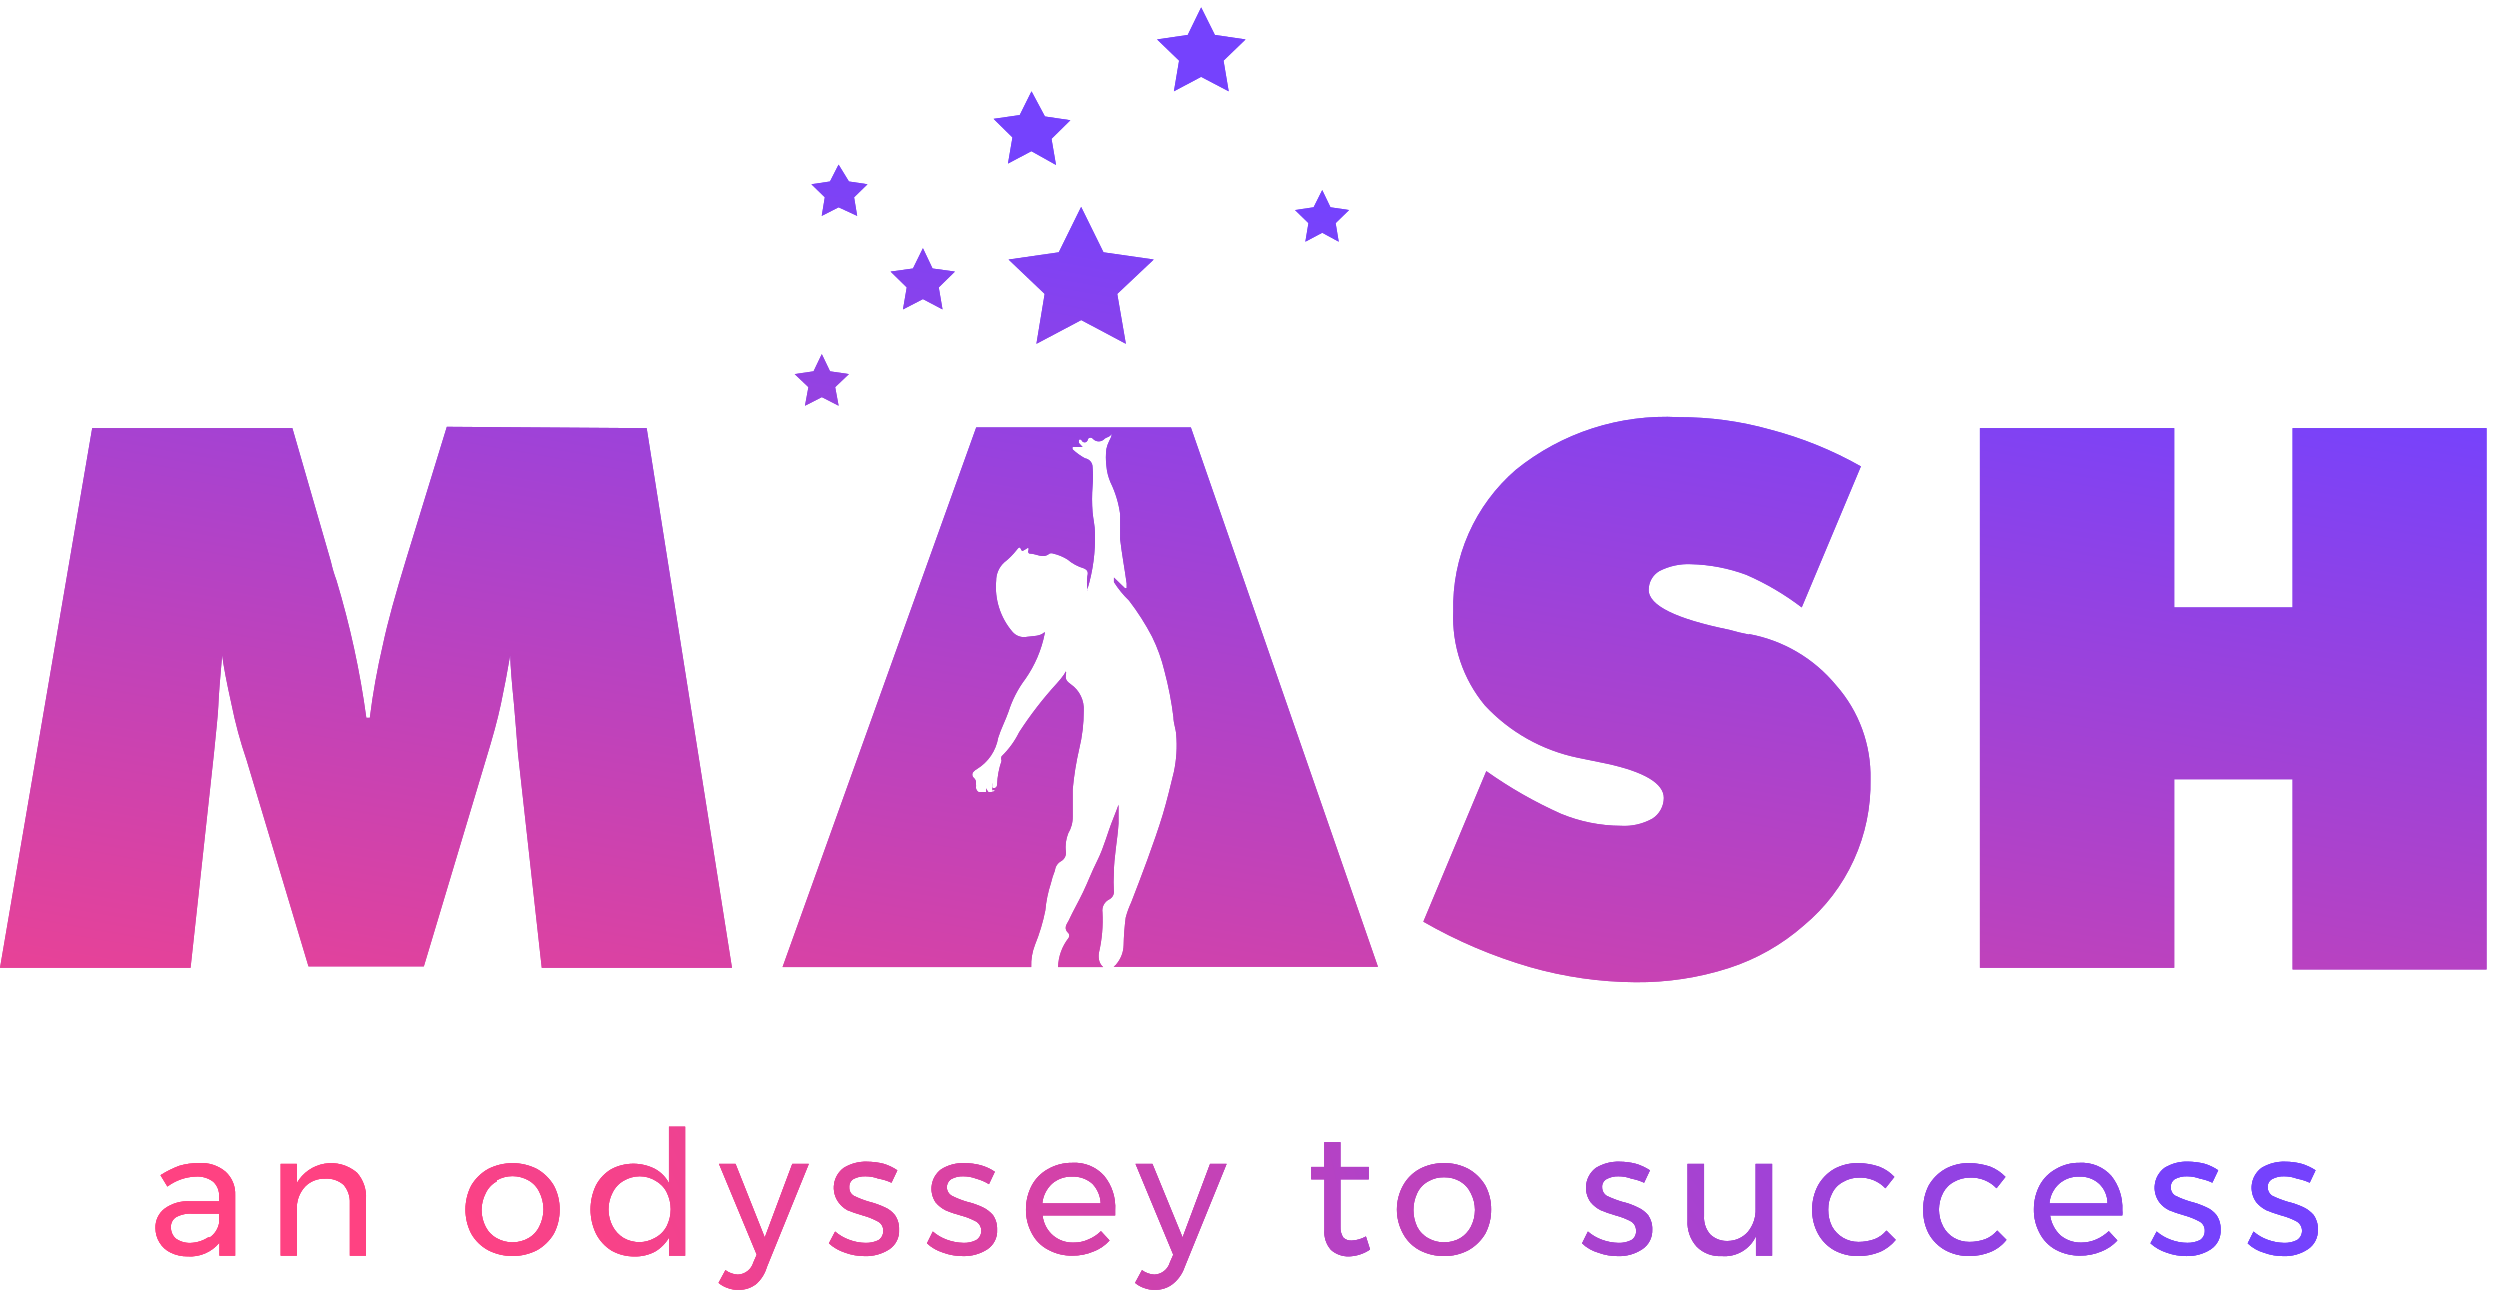 <svg width="106" height="55" viewBox="0 0 106 55" fill="none" xmlns="http://www.w3.org/2000/svg">
<path d="M27.419 18.154L31.036 41.034H22.97L21.964 31.963L21.88 30.897L21.792 29.847C21.704 28.972 21.646 28.286 21.632 27.776C21.515 28.461 21.384 29.162 21.238 29.847C21.092 30.532 20.903 31.218 20.596 32.224L17.971 40.975H13.08L10.455 32.224C10.189 31.447 9.975 30.652 9.813 29.847C9.613 28.947 9.478 28.247 9.419 27.776C9.331 28.768 9.273 29.482 9.259 29.891C9.245 30.3 9.159 31.029 9.069 31.962L8.08 41.034H0L3.909 18.154H12.397L14.03 23.813C14.089 24.081 14.167 24.344 14.263 24.601C14.839 26.509 15.264 28.46 15.532 30.435H15.68C15.81 29.395 15.995 28.363 16.234 27.343C16.434 26.395 16.774 25.17 17.24 23.653L18.946 18.096L27.419 18.154ZM74.162 26.905C73.882 26.852 73.605 26.785 73.331 26.705C71.041 26.238 69.904 25.67 69.904 25.013C69.903 24.852 69.944 24.693 70.023 24.552C70.102 24.412 70.217 24.295 70.356 24.213C70.77 24 71.233 23.899 71.698 23.921C72.5 23.94 73.294 24.093 74.046 24.373C74.881 24.737 75.669 25.201 76.393 25.754L78.902 19.774C77.692 19.089 76.398 18.564 75.052 18.213C73.79 17.858 72.484 17.682 71.173 17.688C68.676 17.552 66.218 18.347 64.273 19.919C63.413 20.662 62.729 21.586 62.27 22.625C61.811 23.664 61.589 24.792 61.619 25.928C61.556 27.376 62.035 28.795 62.961 29.91C64.012 31.04 65.388 31.814 66.899 32.127L68.11 32.375C69.729 32.725 70.546 33.221 70.546 33.833C70.545 34.007 70.5 34.178 70.416 34.331C70.332 34.484 70.212 34.614 70.065 34.708C69.656 34.937 69.19 35.043 68.723 35.014C67.852 35.01 66.99 34.837 66.185 34.504C65.073 34.007 64.013 33.401 63.02 32.696L60.35 39.079C61.775 39.899 63.292 40.545 64.871 41.004C66.327 41.421 67.833 41.637 69.348 41.646C70.689 41.658 72.023 41.456 73.3 41.046C74.472 40.667 75.554 40.053 76.48 39.24C77.387 38.485 78.112 37.536 78.601 36.462C79.091 35.389 79.333 34.219 79.309 33.04C79.34 31.577 78.819 30.155 77.851 29.058C76.916 27.921 75.609 27.151 74.161 26.885L74.162 26.905ZM97.205 18.154V25.754H92.188V18.154H83.948V41.034H92.188V33.041H97.205V41.106H105.431V18.154H97.205ZM44.862 41.004H46.773C46.682 40.924 46.62 40.817 46.598 40.698C46.577 40.592 46.577 40.483 46.598 40.377C46.726 39.823 46.775 39.253 46.744 38.685C46.727 38.574 46.746 38.459 46.798 38.36C46.851 38.26 46.934 38.18 47.036 38.131C47.103 38.095 47.158 38.04 47.192 37.972C47.226 37.904 47.238 37.827 47.226 37.752C47.212 37.519 47.212 37.285 47.226 37.052C47.226 36.337 47.386 35.594 47.426 34.908V34.12C47.426 34.12 47.28 34.528 47.193 34.733C46.96 35.302 46.814 35.914 46.537 36.469C46.26 37.024 46.143 37.369 45.924 37.825C45.705 38.281 45.501 38.625 45.311 39.036C45.223 39.196 45.078 39.371 45.311 39.576C45.328 39.605 45.337 39.638 45.337 39.671C45.337 39.704 45.328 39.737 45.311 39.766C45.032 40.12 44.875 40.554 44.862 41.004ZM50.492 18.121H41.392L33.18 41.004H43.724C43.712 40.68 43.766 40.358 43.884 40.056C44.076 39.585 44.223 39.097 44.322 38.598C44.356 38.211 44.434 37.829 44.555 37.46C44.598 37.271 44.656 37.086 44.73 36.906C44.738 36.824 44.766 36.745 44.812 36.676C44.858 36.607 44.92 36.551 44.993 36.512C45.063 36.471 45.119 36.411 45.155 36.338C45.191 36.266 45.204 36.184 45.193 36.104C45.16 35.842 45.195 35.576 45.293 35.331C45.42 35.12 45.486 34.877 45.483 34.631V33.464C45.536 32.885 45.629 32.31 45.76 31.743C45.888 31.219 45.951 30.682 45.95 30.143C45.964 29.925 45.922 29.707 45.827 29.511C45.733 29.314 45.589 29.145 45.41 29.02C45.25 28.903 45.162 28.82 45.191 28.626C45.22 28.432 45.191 28.526 45.191 28.466L45.118 28.597C45.024 28.73 44.922 28.856 44.812 28.976C44.222 29.621 43.687 30.313 43.212 31.047C43.025 31.428 42.773 31.773 42.468 32.068C42.446 32.129 42.446 32.197 42.468 32.258C42.355 32.582 42.29 32.921 42.278 33.264C42.278 33.264 42.278 33.395 42.178 33.41C42.078 33.425 42.078 33.41 42.078 33.279C42.087 33.255 42.087 33.229 42.078 33.206V33.221C42.071 33.279 42.071 33.338 42.078 33.396V33.496C42.078 33.525 42.078 33.496 42.178 33.496C42.178 33.496 42.178 33.569 42.078 33.569C42.048 33.582 42.016 33.589 41.983 33.589C41.95 33.589 41.918 33.582 41.888 33.569C41.861 33.522 41.836 33.473 41.815 33.423V33.583H41.494C41.462 33.565 41.436 33.539 41.416 33.508C41.396 33.477 41.384 33.442 41.38 33.406C41.387 33.348 41.387 33.289 41.38 33.231C41.388 33.185 41.384 33.139 41.369 33.095C41.353 33.052 41.327 33.013 41.292 32.983C41.271 32.966 41.255 32.945 41.243 32.921C41.232 32.897 41.226 32.871 41.226 32.844C41.226 32.818 41.232 32.792 41.243 32.768C41.255 32.744 41.271 32.723 41.292 32.706C41.329 32.665 41.374 32.631 41.423 32.606C41.659 32.462 41.861 32.269 42.017 32.04C42.172 31.811 42.276 31.552 42.323 31.279C42.44 30.9 42.629 30.55 42.761 30.171C42.919 29.672 43.161 29.203 43.476 28.785C43.878 28.211 44.156 27.561 44.293 26.874C44.302 26.851 44.302 26.824 44.293 26.801C44.093 26.991 43.812 26.961 43.549 27.001C43.434 27.025 43.316 27.017 43.205 26.979C43.094 26.94 42.997 26.872 42.922 26.782C42.67 26.486 42.479 26.143 42.362 25.772C42.244 25.401 42.202 25.011 42.237 24.624C42.236 24.479 42.266 24.335 42.324 24.202C42.381 24.069 42.466 23.95 42.572 23.851C42.773 23.694 42.955 23.512 43.112 23.311C43.229 23.151 43.258 23.211 43.302 23.311C43.346 23.411 43.419 23.311 43.448 23.311C43.477 23.311 43.681 23.092 43.594 23.384C43.594 23.384 43.594 23.472 43.667 23.472C43.944 23.472 44.221 23.705 44.498 23.472C44.549 23.452 44.607 23.452 44.658 23.472C44.87 23.521 45.073 23.605 45.258 23.72C45.462 23.894 45.701 24.023 45.958 24.099C46.118 24.172 46.148 24.259 46.104 24.434C46.082 24.613 46.082 24.795 46.104 24.974C46.104 24.974 46.104 24.974 46.104 25.061C46.112 25.037 46.112 25.012 46.104 24.988C46.342 24.209 46.45 23.396 46.425 22.582C46.425 22.305 46.352 22.013 46.325 21.722C46.296 21.348 46.296 20.973 46.325 20.599C46.347 20.337 46.347 20.073 46.325 19.811C46.326 19.72 46.294 19.631 46.235 19.562C46.176 19.492 46.094 19.446 46.004 19.432C45.813 19.329 45.637 19.201 45.479 19.053C45.466 19.021 45.466 18.985 45.479 18.953H45.902L45.742 18.778V18.69C45.742 18.602 45.842 18.617 45.873 18.69C45.904 18.763 46.092 18.821 46.136 18.602C46.148 18.587 46.164 18.576 46.181 18.568C46.198 18.56 46.217 18.556 46.236 18.556C46.255 18.556 46.274 18.56 46.291 18.568C46.308 18.576 46.324 18.587 46.336 18.602C46.367 18.637 46.406 18.665 46.449 18.685C46.492 18.704 46.539 18.714 46.586 18.714C46.633 18.714 46.68 18.704 46.723 18.685C46.766 18.665 46.805 18.637 46.836 18.602C46.924 18.529 47.084 18.529 47.128 18.383V18.483C47.101 18.559 47.067 18.632 47.028 18.702C46.974 18.808 46.935 18.921 46.911 19.037C46.882 19.274 46.882 19.515 46.911 19.752C46.931 19.993 46.99 20.23 47.086 20.452C47.292 20.875 47.43 21.328 47.494 21.794V22.859C47.567 23.486 47.684 24.113 47.771 24.74V24.94H47.698L47.231 24.488V24.678C47.412 24.966 47.628 25.23 47.873 25.466C48.242 25.947 48.569 26.459 48.85 26.997C49.078 27.462 49.255 27.951 49.375 28.455C49.546 29.097 49.673 29.75 49.754 30.409C49.754 30.657 49.854 30.89 49.871 31.138C49.917 31.673 49.884 32.213 49.771 32.738C49.625 33.338 49.479 33.949 49.304 34.532C49.129 35.115 48.881 35.815 48.648 36.457C48.415 37.099 48.196 37.657 47.963 38.265C47.866 38.471 47.788 38.686 47.73 38.907C47.679 39.294 47.65 39.684 47.642 40.074C47.636 40.337 47.549 40.591 47.394 40.803C47.348 40.876 47.288 40.941 47.219 40.993H58.425L50.492 18.121ZM47.736 14.577L47.371 12.462L48.917 11.004L46.788 10.698L45.84 8.773L44.892 10.698L42.763 11.004L44.294 12.462L43.944 14.577L45.844 13.571L47.736 14.577ZM39.963 13.119L39.803 12.186L40.488 11.515L39.54 11.384L39.132 10.524L38.709 11.384L37.761 11.515L38.446 12.186L38.286 13.119L39.132 12.681L39.963 13.119ZM52.097 3.872L51.878 2.572L52.811 1.672L51.511 1.482L50.929 0.314L50.36 1.481L49.06 1.671L49.993 2.571L49.774 3.871L50.926 3.258L52.097 3.872ZM35.557 17.203L35.411 16.415L35.994 15.861L35.194 15.744L34.844 15.015L34.494 15.744L33.694 15.861L34.277 16.415L34.131 17.203L34.846 16.838L35.557 17.203ZM44.774 6.994L44.584 5.886L45.384 5.098L44.305 4.938L43.736 3.873L43.236 4.879L42.128 5.039L42.928 5.827L42.738 6.935L43.73 6.41L44.774 6.994ZM36.344 9.154L36.213 8.366L36.782 7.812L35.994 7.695L35.556 6.98L35.191 7.695L34.403 7.812L34.972 8.366L34.841 9.154L35.556 8.789L36.344 9.154ZM56.762 10.248L56.631 9.46L57.2 8.906L56.412 8.789L56.062 8.06L55.697 8.789L54.909 8.906L55.478 9.46L55.347 10.248L56.062 9.869L56.762 10.248Z" fill="url(#paint0_linear_2_703)"/>
<path d="M9.305 53.24V52.686C9.142 52.885 8.934 53.042 8.698 53.143C8.462 53.245 8.205 53.288 7.949 53.269C7.701 53.273 7.456 53.218 7.234 53.109C7.04 53.017 6.878 52.87 6.767 52.686C6.652 52.502 6.592 52.29 6.592 52.073C6.586 51.913 6.618 51.754 6.687 51.609C6.756 51.464 6.858 51.338 6.986 51.242C7.299 51.018 7.681 50.91 8.065 50.936H9.29V50.746C9.299 50.627 9.282 50.508 9.239 50.397C9.196 50.286 9.129 50.186 9.042 50.104C8.829 49.944 8.564 49.866 8.298 49.885C7.864 49.9 7.446 50.048 7.098 50.308L6.806 49.827C7.055 49.669 7.319 49.537 7.594 49.433C7.868 49.351 8.154 49.312 8.44 49.316C8.848 49.287 9.25 49.418 9.563 49.681C9.699 49.806 9.807 49.96 9.877 50.132C9.948 50.303 9.98 50.488 9.971 50.673V53.24H9.305ZM8.897 52.467C9 52.396 9.088 52.305 9.155 52.2C9.223 52.094 9.269 51.977 9.291 51.854V51.46H8.152C7.914 51.441 7.676 51.492 7.467 51.606C7.394 51.651 7.334 51.717 7.296 51.794C7.257 51.871 7.24 51.958 7.248 52.044C7.245 52.135 7.264 52.226 7.302 52.31C7.34 52.393 7.396 52.467 7.467 52.525C7.647 52.647 7.862 52.709 8.08 52.7C8.345 52.691 8.602 52.611 8.824 52.467H8.897Z" fill="url(#paint1_linear_2_703)"/>
<path d="M15.139 49.726C15.406 50.031 15.542 50.429 15.518 50.834V53.24H14.833V51.01C14.847 50.728 14.753 50.452 14.57 50.237C14.357 50.051 14.079 49.957 13.797 49.974C13.641 49.967 13.486 49.991 13.341 50.047C13.195 50.102 13.062 50.186 12.951 50.295C12.729 50.528 12.599 50.833 12.586 51.155V53.241H11.901V49.347H12.586V50.164C12.709 49.949 12.877 49.764 13.08 49.621C13.283 49.479 13.514 49.384 13.758 49.342C14.002 49.3 14.253 49.313 14.491 49.379C14.73 49.446 14.952 49.564 15.139 49.726Z" fill="url(#paint2_linear_2_703)"/>
<path d="M22.766 49.566C23.061 49.733 23.308 49.974 23.481 50.266C23.648 50.58 23.733 50.931 23.729 51.287C23.732 51.642 23.648 51.993 23.483 52.308C23.31 52.6 23.063 52.841 22.768 53.008C22.447 53.171 22.092 53.255 21.733 53.255C21.373 53.255 21.018 53.171 20.697 53.008C20.398 52.845 20.151 52.603 19.982 52.308C19.819 51.992 19.735 51.642 19.735 51.287C19.735 50.932 19.819 50.582 19.982 50.266C20.155 49.974 20.401 49.733 20.697 49.566C21.018 49.403 21.373 49.318 21.733 49.318C22.092 49.318 22.447 49.403 22.768 49.566H22.766ZM21.06 50.091C20.855 50.203 20.691 50.379 20.593 50.591C20.478 50.812 20.418 51.057 20.418 51.305C20.418 51.554 20.478 51.799 20.593 52.02C20.697 52.223 20.86 52.391 21.06 52.501C21.265 52.616 21.496 52.676 21.731 52.676C21.966 52.676 22.197 52.616 22.402 52.501C22.605 52.386 22.768 52.212 22.869 52.001C22.984 51.775 23.044 51.525 23.044 51.272C23.044 51.019 22.984 50.769 22.869 50.543C22.771 50.331 22.607 50.155 22.402 50.043C22.197 49.928 21.966 49.867 21.731 49.867C21.496 49.867 21.265 49.928 21.06 50.043V50.091Z" fill="url(#paint3_linear_2_703)"/>
<path d="M29.051 47.772V53.241H28.366V52.472C28.221 52.72 28.014 52.927 27.766 53.072C27.501 53.21 27.205 53.279 26.906 53.272C26.564 53.277 26.227 53.191 25.929 53.024C25.65 52.849 25.423 52.602 25.273 52.309C25.119 51.988 25.039 51.637 25.039 51.281C25.039 50.925 25.119 50.574 25.273 50.253C25.424 49.969 25.651 49.732 25.929 49.568C26.215 49.42 26.533 49.342 26.855 49.342C27.177 49.342 27.495 49.42 27.781 49.568C28.03 49.707 28.233 49.915 28.364 50.168V47.772H29.051ZM27.724 52.512C27.954 52.404 28.144 52.226 28.264 52.002C28.379 51.776 28.439 51.526 28.439 51.273C28.439 51.02 28.379 50.77 28.264 50.544C28.16 50.34 27.997 50.173 27.797 50.063C27.595 49.939 27.363 49.873 27.126 49.873C26.885 49.874 26.648 49.939 26.441 50.063C26.239 50.18 26.077 50.354 25.974 50.563C25.859 50.784 25.799 51.029 25.799 51.278C25.799 51.526 25.859 51.771 25.974 51.992C26.081 52.198 26.243 52.371 26.441 52.492C26.649 52.611 26.886 52.672 27.126 52.667C27.335 52.665 27.54 52.612 27.724 52.512Z" fill="url(#paint4_linear_2_703)"/>
<path d="M32.028 54.467C31.821 54.618 31.569 54.695 31.313 54.686C31.159 54.693 31.005 54.668 30.861 54.613C30.717 54.566 30.583 54.492 30.467 54.394L30.759 53.854C30.911 53.968 31.094 54.034 31.284 54.044C31.433 54.038 31.576 53.986 31.694 53.894C31.811 53.803 31.898 53.677 31.94 53.534L32.086 53.199L30.486 49.349H31.186L32.426 52.47L33.593 49.349H34.293L32.514 53.724C32.43 54.014 32.263 54.272 32.033 54.468L32.028 54.467Z" fill="url(#paint5_linear_2_703)"/>
<path d="M37.248 49.974C37.071 49.908 36.883 49.874 36.694 49.874C36.517 49.868 36.341 49.908 36.184 49.991C36.126 50.028 36.079 50.08 36.048 50.142C36.017 50.203 36.004 50.272 36.009 50.341C36.005 50.414 36.022 50.488 36.057 50.552C36.092 50.617 36.145 50.67 36.209 50.706C36.415 50.807 36.63 50.89 36.851 50.954C37.076 51.011 37.296 51.089 37.507 51.187C37.679 51.26 37.83 51.375 37.945 51.522C38.067 51.702 38.129 51.917 38.12 52.135C38.13 52.297 38.098 52.459 38.026 52.605C37.955 52.75 37.846 52.875 37.712 52.966C37.405 53.166 37.044 53.268 36.677 53.258C36.389 53.261 36.102 53.211 35.831 53.112C35.577 53.031 35.344 52.896 35.146 52.718L35.409 52.218C35.585 52.371 35.789 52.49 36.009 52.568C36.233 52.654 36.47 52.698 36.709 52.699C36.896 52.703 37.081 52.663 37.249 52.582C37.313 52.539 37.365 52.48 37.4 52.411C37.435 52.342 37.452 52.265 37.449 52.188C37.453 52.108 37.435 52.029 37.396 51.959C37.358 51.89 37.3 51.832 37.23 51.794C37.022 51.681 36.802 51.593 36.574 51.531C36.356 51.472 36.141 51.398 35.932 51.312C35.782 51.23 35.653 51.115 35.553 50.977C35.391 50.754 35.323 50.476 35.364 50.203C35.404 49.93 35.551 49.684 35.772 49.519C36.069 49.335 36.415 49.243 36.764 49.256C37 49.257 37.235 49.286 37.464 49.344C37.671 49.407 37.868 49.5 38.047 49.621L37.799 50.146C37.624 50.064 37.439 50.006 37.248 49.974Z" fill="url(#paint6_linear_2_703)"/>
<path d="M41.391 49.974C41.214 49.907 41.026 49.873 40.837 49.874C40.663 49.868 40.49 49.909 40.337 49.991C40.276 50.03 40.227 50.084 40.193 50.148C40.16 50.213 40.144 50.284 40.147 50.357C40.15 50.429 40.172 50.499 40.21 50.56C40.248 50.622 40.302 50.672 40.366 50.706C40.567 50.807 40.777 50.891 40.993 50.954C41.224 51.009 41.449 51.087 41.664 51.187C41.831 51.267 41.98 51.381 42.102 51.522C42.224 51.702 42.285 51.917 42.277 52.135C42.287 52.297 42.255 52.459 42.183 52.605C42.112 52.75 42.003 52.875 41.869 52.966C41.562 53.165 41.201 53.267 40.835 53.257C40.547 53.259 40.26 53.21 39.989 53.111C39.734 53.033 39.5 52.898 39.304 52.717L39.552 52.217C39.728 52.37 39.932 52.489 40.152 52.567C40.376 52.65 40.613 52.694 40.852 52.698C41.039 52.706 41.225 52.665 41.392 52.581C41.458 52.539 41.513 52.48 41.551 52.412C41.588 52.343 41.608 52.265 41.608 52.187C41.608 52.108 41.588 52.031 41.551 51.962C41.513 51.893 41.458 51.835 41.392 51.793C41.184 51.681 40.963 51.594 40.735 51.534C40.516 51.477 40.301 51.404 40.093 51.315C39.931 51.233 39.787 51.119 39.67 50.98C39.523 50.761 39.466 50.494 39.509 50.234C39.552 49.974 39.693 49.74 39.903 49.58C40.2 49.394 40.545 49.303 40.895 49.317C41.126 49.317 41.356 49.346 41.58 49.405C41.794 49.465 41.996 49.558 42.18 49.682L41.932 50.207C41.764 50.103 41.582 50.025 41.391 49.974Z" fill="url(#paint7_linear_2_703)"/>
<path d="M46.816 49.857C47.15 50.267 47.316 50.788 47.283 51.315V51.534H44.205C44.239 51.861 44.395 52.164 44.643 52.38C44.886 52.588 45.199 52.697 45.518 52.686C45.738 52.69 45.956 52.644 46.155 52.552C46.351 52.47 46.529 52.352 46.68 52.202L47.045 52.596C46.858 52.805 46.623 52.965 46.36 53.063C46.079 53.183 45.776 53.242 45.47 53.238C45.114 53.245 44.762 53.159 44.449 52.99C44.148 52.836 43.904 52.591 43.749 52.29C43.58 51.977 43.495 51.625 43.501 51.269C43.501 50.914 43.588 50.565 43.755 50.252C43.913 49.963 44.151 49.725 44.44 49.567C44.751 49.39 45.103 49.3 45.461 49.304C45.714 49.287 45.968 49.328 46.203 49.424C46.438 49.52 46.648 49.668 46.817 49.858L46.816 49.857ZM46.67 51.024C46.658 50.714 46.533 50.419 46.32 50.193C46.084 49.984 45.776 49.875 45.46 49.887C45.145 49.876 44.837 49.986 44.6 50.193C44.369 50.412 44.224 50.707 44.192 51.024H46.67Z" fill="url(#paint8_linear_2_703)"/>
<path d="M49.689 54.467C49.481 54.616 49.23 54.693 48.974 54.686C48.82 54.693 48.666 54.668 48.522 54.613C48.378 54.566 48.244 54.492 48.128 54.394L48.42 53.854C48.572 53.968 48.755 54.034 48.945 54.044C49.094 54.038 49.237 53.986 49.355 53.894C49.472 53.803 49.558 53.677 49.601 53.534L49.747 53.199L48.147 49.349H48.862L50.141 52.467L51.308 49.347H52.008L50.228 53.722C50.128 54.019 49.94 54.279 49.689 54.467Z" fill="url(#paint9_linear_2_703)"/>
<path d="M58.09 52.978C57.825 53.16 57.512 53.262 57.19 53.27C56.911 53.277 56.64 53.178 56.432 52.993C56.331 52.878 56.255 52.743 56.207 52.598C56.16 52.453 56.142 52.299 56.155 52.147V50.003H55.596V49.478H56.15V48.428H56.835V49.478H58.035V50.003H56.835V52.003C56.824 52.167 56.865 52.33 56.952 52.47C56.998 52.514 57.053 52.549 57.113 52.572C57.173 52.594 57.238 52.604 57.302 52.601C57.518 52.594 57.728 52.533 57.915 52.426L58.09 52.978Z" fill="url(#paint10_linear_2_703)"/>
<path d="M62.261 49.565C62.556 49.731 62.803 49.973 62.976 50.265C63.143 50.579 63.229 50.93 63.224 51.286C63.227 51.641 63.142 51.992 62.976 52.307C62.803 52.599 62.556 52.84 62.261 53.007C61.943 53.176 61.587 53.261 61.226 53.255C60.866 53.259 60.51 53.174 60.191 53.007C59.894 52.848 59.65 52.604 59.491 52.307C59.319 51.994 59.228 51.643 59.228 51.286C59.228 50.929 59.319 50.577 59.491 50.265C59.654 49.97 59.897 49.728 60.191 49.565C60.51 49.398 60.866 49.312 61.226 49.317C61.587 49.31 61.943 49.396 62.261 49.565ZM60.555 50.09C60.35 50.202 60.186 50.377 60.088 50.59C59.982 50.813 59.928 51.057 59.928 51.304C59.928 51.551 59.982 51.795 60.088 52.019C60.192 52.222 60.355 52.39 60.555 52.5C60.758 52.618 60.99 52.679 61.226 52.675C61.466 52.679 61.703 52.619 61.911 52.5C62.104 52.385 62.26 52.218 62.363 52.019C62.478 51.798 62.538 51.553 62.538 51.304C62.538 51.056 62.478 50.81 62.363 50.59C62.266 50.382 62.108 50.208 61.911 50.09C61.703 49.971 61.466 49.91 61.226 49.915C60.99 49.91 60.758 49.971 60.555 50.09Z" fill="url(#paint11_linear_2_703)"/>
<path d="M69.174 49.974C68.997 49.907 68.809 49.873 68.62 49.874C68.446 49.868 68.274 49.909 68.12 49.991C68.058 50.025 68.007 50.076 67.973 50.138C67.939 50.2 67.924 50.271 67.93 50.341C67.929 50.414 67.947 50.486 67.982 50.55C68.017 50.614 68.068 50.668 68.13 50.706C68.338 50.805 68.552 50.888 68.772 50.954C68.999 51.006 69.219 51.084 69.428 51.187C69.602 51.264 69.756 51.378 69.88 51.522C70.002 51.703 70.064 51.917 70.055 52.135C70.062 52.298 70.027 52.461 69.953 52.606C69.879 52.752 69.768 52.876 69.632 52.966C69.33 53.167 68.973 53.269 68.611 53.258C68.323 53.262 68.036 53.212 67.765 53.112C67.508 53.038 67.273 52.903 67.08 52.718L67.328 52.218C67.504 52.371 67.708 52.49 67.928 52.568C68.152 52.651 68.389 52.695 68.628 52.699C68.815 52.705 69 52.665 69.168 52.582C69.234 52.541 69.288 52.483 69.324 52.413C69.359 52.344 69.374 52.266 69.368 52.188C69.371 52.111 69.355 52.034 69.32 51.965C69.284 51.896 69.232 51.837 69.168 51.794C68.956 51.679 68.731 51.591 68.497 51.531C68.284 51.472 68.074 51.399 67.87 51.312C67.708 51.23 67.564 51.116 67.447 50.977C67.285 50.754 67.217 50.476 67.258 50.203C67.299 49.93 67.445 49.685 67.666 49.519C67.968 49.335 68.318 49.243 68.672 49.256C68.903 49.256 69.133 49.285 69.357 49.344C69.57 49.407 69.772 49.5 69.957 49.621L69.709 50.146C69.539 50.066 69.359 50.009 69.174 49.974Z" fill="url(#paint12_linear_2_703)"/>
<path d="M75.138 49.347V53.241H74.453V52.41C74.327 52.685 74.12 52.914 73.859 53.065C73.597 53.217 73.296 53.283 72.995 53.256C72.802 53.268 72.609 53.239 72.428 53.171C72.247 53.103 72.082 52.998 71.945 52.862C71.809 52.713 71.705 52.538 71.637 52.347C71.57 52.157 71.54 51.956 71.551 51.754V49.347H72.251V51.567C72.234 51.849 72.328 52.127 72.514 52.34C72.613 52.434 72.73 52.508 72.858 52.555C72.985 52.603 73.122 52.624 73.258 52.617C73.421 52.617 73.582 52.582 73.731 52.514C73.879 52.446 74.011 52.347 74.118 52.223C74.337 51.951 74.451 51.609 74.439 51.26V49.347H75.138Z" fill="url(#paint13_linear_2_703)"/>
<path d="M78.83 49.93C78.594 49.926 78.362 49.986 78.159 50.105C77.957 50.206 77.793 50.37 77.692 50.572C77.574 50.791 77.513 51.038 77.517 51.287C77.513 51.535 77.568 51.78 77.677 52.002C77.788 52.203 77.95 52.369 78.148 52.485C78.346 52.6 78.571 52.66 78.8 52.658C79.033 52.658 79.265 52.619 79.485 52.541C79.68 52.463 79.852 52.338 79.985 52.176L80.379 52.57C80.199 52.791 79.969 52.966 79.708 53.08C79.412 53.201 79.095 53.26 78.775 53.255C78.424 53.26 78.078 53.174 77.769 53.007C77.479 52.843 77.242 52.6 77.084 52.307C76.915 51.994 76.83 51.642 76.836 51.286C76.833 50.931 76.919 50.58 77.084 50.265C77.245 49.974 77.482 49.733 77.769 49.565C78.078 49.398 78.424 49.312 78.775 49.317C79.078 49.317 79.378 49.366 79.665 49.463C79.914 49.557 80.139 49.707 80.321 49.901L79.942 50.382C79.799 50.232 79.626 50.114 79.435 50.036C79.243 49.959 79.037 49.922 78.83 49.93Z" fill="url(#paint14_linear_2_703)"/>
<path d="M83.539 49.93C83.299 49.925 83.062 49.986 82.854 50.105C82.654 50.21 82.492 50.373 82.387 50.572C82.272 50.793 82.212 51.038 82.212 51.287C82.212 51.535 82.272 51.781 82.387 52.001C82.49 52.2 82.646 52.367 82.839 52.482C83.042 52.601 83.274 52.661 83.51 52.657C83.739 52.658 83.966 52.618 84.181 52.54C84.376 52.462 84.547 52.337 84.681 52.175L85.075 52.569C84.898 52.793 84.667 52.969 84.404 53.079C84.112 53.199 83.8 53.258 83.485 53.254C83.134 53.259 82.788 53.173 82.479 53.006C82.185 52.843 81.942 52.6 81.779 52.306C81.615 51.991 81.535 51.64 81.546 51.285C81.538 50.931 81.618 50.58 81.779 50.264C81.946 49.973 82.188 49.731 82.479 49.564C82.788 49.397 83.134 49.312 83.485 49.316C83.787 49.318 84.088 49.368 84.375 49.462C84.623 49.559 84.846 49.709 85.031 49.9L84.652 50.381C84.509 50.231 84.336 50.113 84.144 50.036C83.952 49.958 83.746 49.922 83.539 49.93Z" fill="url(#paint15_linear_2_703)"/>
<path d="M89.519 49.857C89.846 50.27 90.012 50.788 89.986 51.315C89.995 51.388 89.995 51.461 89.986 51.534H86.923C86.97 51.857 87.124 52.155 87.361 52.38C87.611 52.586 87.927 52.695 88.251 52.686C88.47 52.686 88.686 52.64 88.887 52.552C89.081 52.466 89.258 52.348 89.412 52.202L89.777 52.596C89.587 52.801 89.352 52.961 89.091 53.063C88.806 53.182 88.5 53.241 88.191 53.238C87.835 53.241 87.485 53.155 87.17 52.99C86.877 52.83 86.638 52.586 86.485 52.29C86.316 51.977 86.23 51.625 86.237 51.269C86.236 50.914 86.321 50.565 86.487 50.252C86.645 49.963 86.883 49.725 87.172 49.567C87.477 49.388 87.825 49.297 88.178 49.304C88.429 49.29 88.68 49.332 88.912 49.428C89.144 49.524 89.352 49.671 89.52 49.858L89.519 49.857ZM89.359 51.024C89.359 50.869 89.329 50.715 89.269 50.573C89.209 50.43 89.12 50.301 89.009 50.193C88.778 49.983 88.474 49.873 88.163 49.887C87.848 49.876 87.54 49.985 87.303 50.193C87.067 50.409 86.921 50.705 86.895 51.024H89.359Z" fill="url(#paint16_linear_2_703)"/>
<path d="M93.282 49.974C93.105 49.908 92.917 49.874 92.728 49.874C92.551 49.868 92.375 49.908 92.218 49.991C92.16 50.028 92.113 50.079 92.082 50.141C92.051 50.202 92.037 50.271 92.042 50.339C92.038 50.413 92.055 50.486 92.09 50.55C92.125 50.615 92.178 50.668 92.242 50.704C92.448 50.805 92.663 50.888 92.884 50.952C93.109 51.009 93.329 51.087 93.54 51.185C93.712 51.258 93.862 51.373 93.978 51.52C94.1 51.7 94.162 51.915 94.153 52.133C94.163 52.295 94.131 52.457 94.059 52.603C93.988 52.748 93.879 52.873 93.745 52.964C93.438 53.164 93.077 53.266 92.71 53.256C92.421 53.258 92.135 53.209 91.864 53.11C91.61 53.029 91.377 52.894 91.179 52.716L91.442 52.216C91.618 52.37 91.822 52.488 92.042 52.566C92.266 52.652 92.503 52.696 92.742 52.697C92.929 52.701 93.114 52.661 93.282 52.58C93.346 52.537 93.398 52.478 93.433 52.409C93.468 52.34 93.485 52.263 93.482 52.186C93.486 52.106 93.468 52.027 93.429 51.958C93.391 51.888 93.333 51.83 93.263 51.792C93.055 51.679 92.835 51.591 92.607 51.529C92.389 51.47 92.174 51.397 91.965 51.31C91.805 51.231 91.665 51.117 91.557 50.975C91.395 50.752 91.326 50.474 91.368 50.201C91.409 49.928 91.555 49.683 91.776 49.517C92.073 49.333 92.418 49.242 92.768 49.254C93.004 49.255 93.239 49.285 93.468 49.342C93.675 49.405 93.872 49.498 94.051 49.619L93.803 50.144C93.637 50.065 93.462 50.008 93.282 49.974Z" fill="url(#paint17_linear_2_703)"/>
<path d="M97.395 49.974C97.218 49.907 97.03 49.873 96.841 49.874C96.667 49.868 96.495 49.909 96.341 49.991C96.279 50.025 96.228 50.076 96.194 50.138C96.16 50.2 96.145 50.271 96.151 50.341C96.15 50.414 96.168 50.486 96.203 50.55C96.238 50.614 96.289 50.668 96.351 50.706C96.558 50.805 96.773 50.888 96.993 50.954C97.224 51.009 97.449 51.087 97.664 51.187C97.831 51.267 97.981 51.382 98.102 51.522C98.224 51.703 98.286 51.917 98.277 52.135C98.284 52.298 98.249 52.461 98.175 52.606C98.101 52.752 97.99 52.876 97.854 52.966C97.552 53.167 97.195 53.269 96.833 53.258C96.544 53.262 96.258 53.212 95.987 53.112C95.73 53.038 95.495 52.903 95.302 52.718L95.55 52.218C95.726 52.371 95.93 52.49 96.15 52.568C96.374 52.651 96.611 52.695 96.85 52.699C97.037 52.705 97.222 52.665 97.39 52.582C97.456 52.54 97.511 52.482 97.549 52.413C97.587 52.344 97.606 52.267 97.606 52.188C97.606 52.109 97.587 52.032 97.549 51.963C97.511 51.894 97.456 51.836 97.39 51.794C97.178 51.679 96.953 51.591 96.719 51.531C96.505 51.472 96.296 51.399 96.092 51.312C95.93 51.23 95.786 51.116 95.669 50.977C95.507 50.754 95.439 50.476 95.48 50.203C95.521 49.93 95.667 49.685 95.888 49.519C96.19 49.335 96.54 49.243 96.894 49.256C97.125 49.255 97.355 49.285 97.579 49.343C97.791 49.406 97.994 49.499 98.179 49.62L97.931 50.145C97.76 50.066 97.58 50.008 97.395 49.974Z" fill="url(#paint18_linear_2_703)"/>
<path d="M9.305 53.24V52.686C9.142 52.885 8.934 53.042 8.698 53.143C8.462 53.245 8.205 53.288 7.949 53.269C7.701 53.273 7.456 53.218 7.234 53.109C7.04 53.017 6.878 52.87 6.767 52.686C6.652 52.502 6.592 52.29 6.592 52.073C6.586 51.913 6.618 51.754 6.687 51.609C6.756 51.464 6.858 51.338 6.986 51.242C7.299 51.018 7.681 50.91 8.065 50.936H9.29V50.746C9.299 50.627 9.282 50.508 9.239 50.397C9.196 50.286 9.129 50.186 9.042 50.104C8.829 49.944 8.564 49.866 8.298 49.885C7.864 49.9 7.446 50.048 7.098 50.308L6.806 49.827C7.055 49.669 7.319 49.537 7.594 49.433C7.868 49.351 8.154 49.312 8.44 49.316C8.848 49.287 9.25 49.418 9.563 49.681C9.699 49.806 9.807 49.96 9.877 50.132C9.948 50.303 9.98 50.488 9.971 50.673V53.24H9.305ZM8.897 52.467C9 52.396 9.088 52.305 9.155 52.2C9.223 52.094 9.269 51.977 9.291 51.854V51.46H8.152C7.914 51.441 7.676 51.492 7.467 51.606C7.394 51.651 7.334 51.717 7.296 51.794C7.257 51.871 7.24 51.958 7.248 52.044C7.245 52.135 7.264 52.226 7.302 52.31C7.34 52.393 7.396 52.467 7.467 52.525C7.647 52.647 7.862 52.709 8.08 52.7C8.345 52.691 8.602 52.611 8.824 52.467H8.897Z" fill="url(#paint19_linear_2_703)"/>
<path d="M15.139 49.726C15.406 50.031 15.542 50.429 15.518 50.834V53.24H14.833V51.01C14.847 50.728 14.753 50.452 14.57 50.237C14.357 50.051 14.079 49.957 13.797 49.974C13.641 49.967 13.486 49.991 13.341 50.047C13.195 50.102 13.062 50.186 12.951 50.295C12.729 50.528 12.599 50.833 12.586 51.155V53.241H11.901V49.347H12.586V50.164C12.709 49.949 12.877 49.764 13.08 49.621C13.283 49.479 13.514 49.384 13.758 49.342C14.002 49.3 14.253 49.313 14.491 49.379C14.73 49.446 14.952 49.564 15.139 49.726Z" fill="url(#paint20_linear_2_703)"/>
<path d="M22.766 49.566C23.061 49.733 23.308 49.974 23.481 50.266C23.648 50.58 23.733 50.931 23.729 51.287C23.732 51.642 23.648 51.993 23.483 52.308C23.31 52.6 23.063 52.841 22.768 53.008C22.447 53.171 22.092 53.255 21.733 53.255C21.373 53.255 21.018 53.171 20.697 53.008C20.398 52.845 20.151 52.603 19.982 52.308C19.819 51.992 19.735 51.642 19.735 51.287C19.735 50.932 19.819 50.582 19.982 50.266C20.155 49.974 20.401 49.733 20.697 49.566C21.018 49.403 21.373 49.318 21.733 49.318C22.092 49.318 22.447 49.403 22.768 49.566H22.766ZM21.06 50.091C20.855 50.203 20.691 50.379 20.593 50.591C20.478 50.812 20.418 51.057 20.418 51.305C20.418 51.554 20.478 51.799 20.593 52.02C20.697 52.223 20.86 52.391 21.06 52.501C21.265 52.616 21.496 52.676 21.731 52.676C21.966 52.676 22.197 52.616 22.402 52.501C22.605 52.386 22.768 52.212 22.869 52.001C22.984 51.775 23.044 51.525 23.044 51.272C23.044 51.019 22.984 50.769 22.869 50.543C22.771 50.331 22.607 50.155 22.402 50.043C22.197 49.928 21.966 49.867 21.731 49.867C21.496 49.867 21.265 49.928 21.06 50.043V50.091Z" fill="url(#paint21_linear_2_703)"/>
<path d="M29.051 47.772V53.241H28.366V52.472C28.221 52.72 28.014 52.927 27.766 53.072C27.501 53.21 27.205 53.279 26.906 53.272C26.564 53.277 26.227 53.191 25.929 53.024C25.65 52.849 25.423 52.602 25.273 52.309C25.119 51.988 25.039 51.637 25.039 51.281C25.039 50.925 25.119 50.574 25.273 50.253C25.424 49.969 25.651 49.732 25.929 49.568C26.215 49.42 26.533 49.342 26.855 49.342C27.177 49.342 27.495 49.42 27.781 49.568C28.03 49.707 28.233 49.915 28.364 50.168V47.772H29.051ZM27.724 52.512C27.954 52.404 28.144 52.226 28.264 52.002C28.379 51.776 28.439 51.526 28.439 51.273C28.439 51.02 28.379 50.77 28.264 50.544C28.16 50.34 27.997 50.173 27.797 50.063C27.595 49.939 27.363 49.873 27.126 49.873C26.885 49.874 26.648 49.939 26.441 50.063C26.239 50.18 26.077 50.354 25.974 50.563C25.859 50.784 25.799 51.029 25.799 51.278C25.799 51.526 25.859 51.771 25.974 51.992C26.081 52.198 26.243 52.371 26.441 52.492C26.649 52.611 26.886 52.672 27.126 52.667C27.335 52.665 27.54 52.612 27.724 52.512Z" fill="url(#paint22_linear_2_703)"/>
<path d="M32.028 54.467C31.821 54.618 31.569 54.695 31.313 54.686C31.159 54.693 31.005 54.668 30.861 54.613C30.717 54.566 30.583 54.492 30.467 54.394L30.759 53.854C30.911 53.968 31.094 54.034 31.284 54.044C31.433 54.038 31.576 53.986 31.694 53.894C31.811 53.803 31.898 53.677 31.94 53.534L32.086 53.199L30.486 49.349H31.186L32.426 52.47L33.593 49.349H34.293L32.514 53.724C32.43 54.014 32.263 54.272 32.033 54.468L32.028 54.467Z" fill="url(#paint23_linear_2_703)"/>
<path d="M37.248 49.974C37.071 49.908 36.883 49.874 36.694 49.874C36.517 49.868 36.341 49.908 36.184 49.991C36.126 50.028 36.079 50.08 36.048 50.142C36.017 50.203 36.004 50.272 36.009 50.341C36.005 50.414 36.022 50.488 36.057 50.552C36.092 50.617 36.145 50.67 36.209 50.706C36.415 50.807 36.63 50.89 36.851 50.954C37.076 51.011 37.296 51.089 37.507 51.187C37.679 51.26 37.83 51.375 37.945 51.522C38.067 51.702 38.129 51.917 38.12 52.135C38.13 52.297 38.098 52.459 38.026 52.605C37.955 52.75 37.846 52.875 37.712 52.966C37.405 53.166 37.044 53.268 36.677 53.258C36.389 53.261 36.102 53.211 35.831 53.112C35.577 53.031 35.344 52.896 35.146 52.718L35.409 52.218C35.585 52.371 35.789 52.49 36.009 52.568C36.233 52.654 36.47 52.698 36.709 52.699C36.896 52.703 37.081 52.663 37.249 52.582C37.313 52.539 37.365 52.48 37.4 52.411C37.435 52.342 37.452 52.265 37.449 52.188C37.453 52.108 37.435 52.029 37.396 51.959C37.358 51.89 37.3 51.832 37.23 51.794C37.022 51.681 36.802 51.593 36.574 51.531C36.356 51.472 36.141 51.398 35.932 51.312C35.782 51.23 35.653 51.115 35.553 50.977C35.391 50.754 35.323 50.476 35.364 50.203C35.404 49.93 35.551 49.684 35.772 49.519C36.069 49.335 36.415 49.243 36.764 49.256C37 49.257 37.235 49.286 37.464 49.344C37.671 49.407 37.868 49.5 38.047 49.621L37.799 50.146C37.624 50.064 37.439 50.006 37.248 49.974Z" fill="url(#paint24_linear_2_703)"/>
<path d="M41.391 49.974C41.214 49.907 41.026 49.873 40.837 49.874C40.663 49.868 40.49 49.909 40.337 49.991C40.276 50.03 40.227 50.084 40.193 50.148C40.16 50.213 40.144 50.284 40.147 50.357C40.15 50.429 40.172 50.499 40.21 50.56C40.248 50.622 40.302 50.672 40.366 50.706C40.567 50.807 40.777 50.891 40.993 50.954C41.224 51.009 41.449 51.087 41.664 51.187C41.831 51.267 41.98 51.381 42.102 51.522C42.224 51.702 42.285 51.917 42.277 52.135C42.287 52.297 42.255 52.459 42.183 52.605C42.112 52.75 42.003 52.875 41.869 52.966C41.562 53.165 41.201 53.267 40.835 53.257C40.547 53.259 40.26 53.21 39.989 53.111C39.734 53.033 39.5 52.898 39.304 52.717L39.552 52.217C39.728 52.37 39.932 52.489 40.152 52.567C40.376 52.65 40.613 52.694 40.852 52.698C41.039 52.706 41.225 52.665 41.392 52.581C41.458 52.539 41.513 52.48 41.551 52.412C41.588 52.343 41.608 52.265 41.608 52.187C41.608 52.108 41.588 52.031 41.551 51.962C41.513 51.893 41.458 51.835 41.392 51.793C41.184 51.681 40.963 51.594 40.735 51.534C40.516 51.477 40.301 51.404 40.093 51.315C39.931 51.233 39.787 51.119 39.67 50.98C39.523 50.761 39.466 50.494 39.509 50.234C39.552 49.974 39.693 49.74 39.903 49.58C40.2 49.394 40.545 49.303 40.895 49.317C41.126 49.317 41.356 49.346 41.58 49.405C41.794 49.465 41.996 49.558 42.18 49.682L41.932 50.207C41.764 50.103 41.582 50.025 41.391 49.974Z" fill="url(#paint25_linear_2_703)"/>
<path d="M46.816 49.857C47.15 50.267 47.316 50.788 47.283 51.315V51.534H44.205C44.239 51.861 44.395 52.164 44.643 52.38C44.886 52.588 45.199 52.697 45.518 52.686C45.738 52.69 45.956 52.644 46.155 52.552C46.351 52.47 46.529 52.352 46.68 52.202L47.045 52.596C46.858 52.805 46.623 52.965 46.36 53.063C46.079 53.183 45.776 53.242 45.47 53.238C45.114 53.245 44.762 53.159 44.449 52.99C44.148 52.836 43.904 52.591 43.749 52.29C43.58 51.977 43.495 51.625 43.501 51.269C43.501 50.914 43.588 50.565 43.755 50.252C43.913 49.963 44.151 49.725 44.44 49.567C44.751 49.39 45.103 49.3 45.461 49.304C45.714 49.287 45.968 49.328 46.203 49.424C46.438 49.52 46.648 49.668 46.817 49.858L46.816 49.857ZM46.67 51.024C46.658 50.714 46.533 50.419 46.32 50.193C46.084 49.984 45.776 49.875 45.46 49.887C45.145 49.876 44.837 49.986 44.6 50.193C44.369 50.412 44.224 50.707 44.192 51.024H46.67Z" fill="url(#paint26_linear_2_703)"/>
<path d="M49.689 54.467C49.481 54.616 49.23 54.693 48.974 54.686C48.82 54.693 48.666 54.668 48.522 54.613C48.378 54.566 48.244 54.492 48.128 54.394L48.42 53.854C48.572 53.968 48.755 54.034 48.945 54.044C49.094 54.038 49.237 53.986 49.355 53.894C49.472 53.803 49.558 53.677 49.601 53.534L49.747 53.199L48.147 49.349H48.862L50.141 52.467L51.308 49.347H52.008L50.228 53.722C50.128 54.019 49.94 54.279 49.689 54.467Z" fill="url(#paint27_linear_2_703)"/>
<path d="M58.09 52.978C57.825 53.16 57.512 53.262 57.19 53.27C56.911 53.277 56.64 53.178 56.432 52.993C56.331 52.878 56.255 52.743 56.207 52.598C56.16 52.453 56.142 52.299 56.155 52.147V50.003H55.596V49.478H56.15V48.428H56.835V49.478H58.035V50.003H56.835V52.003C56.824 52.167 56.865 52.33 56.952 52.47C56.998 52.514 57.053 52.549 57.113 52.572C57.173 52.594 57.238 52.604 57.302 52.601C57.518 52.594 57.728 52.533 57.915 52.426L58.09 52.978Z" fill="url(#paint28_linear_2_703)"/>
<path d="M62.261 49.565C62.556 49.731 62.803 49.973 62.976 50.265C63.143 50.579 63.229 50.93 63.224 51.286C63.227 51.641 63.142 51.992 62.976 52.307C62.803 52.599 62.556 52.84 62.261 53.007C61.943 53.176 61.587 53.261 61.226 53.255C60.866 53.259 60.51 53.174 60.191 53.007C59.894 52.848 59.65 52.604 59.491 52.307C59.319 51.994 59.228 51.643 59.228 51.286C59.228 50.929 59.319 50.577 59.491 50.265C59.654 49.97 59.897 49.728 60.191 49.565C60.51 49.398 60.866 49.312 61.226 49.317C61.587 49.31 61.943 49.396 62.261 49.565ZM60.555 50.09C60.35 50.202 60.186 50.377 60.088 50.59C59.982 50.813 59.928 51.057 59.928 51.304C59.928 51.551 59.982 51.795 60.088 52.019C60.192 52.222 60.355 52.39 60.555 52.5C60.758 52.618 60.99 52.679 61.226 52.675C61.466 52.679 61.703 52.619 61.911 52.5C62.104 52.385 62.26 52.218 62.363 52.019C62.478 51.798 62.538 51.553 62.538 51.304C62.538 51.056 62.478 50.81 62.363 50.59C62.266 50.382 62.108 50.208 61.911 50.09C61.703 49.971 61.466 49.91 61.226 49.915C60.99 49.91 60.758 49.971 60.555 50.09Z" fill="url(#paint29_linear_2_703)"/>
<path d="M69.174 49.974C68.997 49.907 68.809 49.873 68.62 49.874C68.446 49.868 68.274 49.909 68.12 49.991C68.058 50.025 68.007 50.076 67.973 50.138C67.939 50.2 67.924 50.271 67.93 50.341C67.929 50.414 67.947 50.486 67.982 50.55C68.017 50.614 68.068 50.668 68.13 50.706C68.338 50.805 68.552 50.888 68.772 50.954C68.999 51.006 69.219 51.084 69.428 51.187C69.602 51.264 69.756 51.378 69.88 51.522C70.002 51.703 70.064 51.917 70.055 52.135C70.062 52.298 70.027 52.461 69.953 52.606C69.879 52.752 69.768 52.876 69.632 52.966C69.33 53.167 68.973 53.269 68.611 53.258C68.323 53.262 68.036 53.212 67.765 53.112C67.508 53.038 67.273 52.903 67.08 52.718L67.328 52.218C67.504 52.371 67.708 52.49 67.928 52.568C68.152 52.651 68.389 52.695 68.628 52.699C68.815 52.705 69 52.665 69.168 52.582C69.234 52.541 69.288 52.483 69.324 52.413C69.359 52.344 69.374 52.266 69.368 52.188C69.371 52.111 69.355 52.034 69.32 51.965C69.284 51.896 69.232 51.837 69.168 51.794C68.956 51.679 68.731 51.591 68.497 51.531C68.284 51.472 68.074 51.399 67.87 51.312C67.708 51.23 67.564 51.116 67.447 50.977C67.285 50.754 67.217 50.476 67.258 50.203C67.299 49.93 67.445 49.685 67.666 49.519C67.968 49.335 68.318 49.243 68.672 49.256C68.903 49.256 69.133 49.285 69.357 49.344C69.57 49.407 69.772 49.5 69.957 49.621L69.709 50.146C69.539 50.066 69.359 50.009 69.174 49.974Z" fill="url(#paint30_linear_2_703)"/>
<path d="M75.138 49.347V53.241H74.453V52.41C74.327 52.685 74.12 52.914 73.859 53.065C73.597 53.217 73.296 53.283 72.995 53.256C72.802 53.268 72.609 53.239 72.428 53.171C72.247 53.103 72.082 52.998 71.945 52.862C71.809 52.713 71.705 52.538 71.637 52.347C71.57 52.157 71.54 51.956 71.551 51.754V49.347H72.251V51.567C72.234 51.849 72.328 52.127 72.514 52.34C72.613 52.434 72.73 52.508 72.858 52.555C72.985 52.603 73.122 52.624 73.258 52.617C73.421 52.617 73.582 52.582 73.731 52.514C73.879 52.446 74.011 52.347 74.118 52.223C74.337 51.951 74.451 51.609 74.439 51.26V49.347H75.138Z" fill="url(#paint31_linear_2_703)"/>
<path d="M78.83 49.93C78.594 49.926 78.362 49.986 78.159 50.105C77.957 50.206 77.793 50.37 77.692 50.572C77.574 50.791 77.513 51.038 77.517 51.287C77.513 51.535 77.568 51.78 77.677 52.002C77.788 52.203 77.95 52.369 78.148 52.485C78.346 52.6 78.571 52.66 78.8 52.658C79.033 52.658 79.265 52.619 79.485 52.541C79.68 52.463 79.852 52.338 79.985 52.176L80.379 52.57C80.199 52.791 79.969 52.966 79.708 53.08C79.412 53.201 79.095 53.26 78.775 53.255C78.424 53.26 78.078 53.174 77.769 53.007C77.479 52.843 77.242 52.6 77.084 52.307C76.915 51.994 76.83 51.642 76.836 51.286C76.833 50.931 76.919 50.58 77.084 50.265C77.245 49.974 77.482 49.733 77.769 49.565C78.078 49.398 78.424 49.312 78.775 49.317C79.078 49.317 79.378 49.366 79.665 49.463C79.914 49.557 80.139 49.707 80.321 49.901L79.942 50.382C79.799 50.232 79.626 50.114 79.435 50.036C79.243 49.959 79.037 49.922 78.83 49.93Z" fill="url(#paint32_linear_2_703)"/>
<path d="M83.539 49.93C83.299 49.925 83.062 49.986 82.854 50.105C82.654 50.21 82.492 50.373 82.387 50.572C82.272 50.793 82.212 51.038 82.212 51.287C82.212 51.535 82.272 51.781 82.387 52.001C82.49 52.2 82.646 52.367 82.839 52.482C83.042 52.601 83.274 52.661 83.51 52.657C83.739 52.658 83.966 52.618 84.181 52.54C84.376 52.462 84.547 52.337 84.681 52.175L85.075 52.569C84.898 52.793 84.667 52.969 84.404 53.079C84.112 53.199 83.8 53.258 83.485 53.254C83.134 53.259 82.788 53.173 82.479 53.006C82.185 52.843 81.942 52.6 81.779 52.306C81.615 51.991 81.535 51.64 81.546 51.285C81.538 50.931 81.618 50.58 81.779 50.264C81.946 49.973 82.188 49.731 82.479 49.564C82.788 49.397 83.134 49.312 83.485 49.316C83.787 49.318 84.088 49.368 84.375 49.462C84.623 49.559 84.846 49.709 85.031 49.9L84.652 50.381C84.509 50.231 84.336 50.113 84.144 50.036C83.952 49.958 83.746 49.922 83.539 49.93Z" fill="url(#paint33_linear_2_703)"/>
<path d="M89.519 49.857C89.846 50.27 90.012 50.788 89.986 51.315C89.995 51.388 89.995 51.461 89.986 51.534H86.923C86.97 51.857 87.124 52.155 87.361 52.38C87.611 52.586 87.927 52.695 88.251 52.686C88.47 52.686 88.686 52.64 88.887 52.552C89.081 52.466 89.258 52.348 89.412 52.202L89.777 52.596C89.587 52.801 89.352 52.961 89.091 53.063C88.806 53.182 88.5 53.241 88.191 53.238C87.835 53.241 87.485 53.155 87.17 52.99C86.877 52.83 86.638 52.586 86.485 52.29C86.316 51.977 86.23 51.625 86.237 51.269C86.236 50.914 86.321 50.565 86.487 50.252C86.645 49.963 86.883 49.725 87.172 49.567C87.477 49.388 87.825 49.297 88.178 49.304C88.429 49.29 88.68 49.332 88.912 49.428C89.144 49.524 89.352 49.671 89.52 49.858L89.519 49.857ZM89.359 51.024C89.359 50.869 89.329 50.715 89.269 50.573C89.209 50.43 89.12 50.301 89.009 50.193C88.778 49.983 88.474 49.873 88.163 49.887C87.848 49.876 87.54 49.985 87.303 50.193C87.067 50.409 86.921 50.705 86.895 51.024H89.359Z" fill="url(#paint34_linear_2_703)"/>
<path d="M93.282 49.974C93.105 49.908 92.917 49.874 92.728 49.874C92.551 49.868 92.375 49.908 92.218 49.991C92.16 50.028 92.113 50.079 92.082 50.141C92.051 50.202 92.037 50.271 92.042 50.339C92.038 50.413 92.055 50.486 92.09 50.55C92.125 50.615 92.178 50.668 92.242 50.704C92.448 50.805 92.663 50.888 92.884 50.952C93.109 51.009 93.329 51.087 93.54 51.185C93.712 51.258 93.862 51.373 93.978 51.52C94.1 51.7 94.162 51.915 94.153 52.133C94.163 52.295 94.131 52.457 94.059 52.603C93.988 52.748 93.879 52.873 93.745 52.964C93.438 53.164 93.077 53.266 92.71 53.256C92.421 53.258 92.135 53.209 91.864 53.11C91.61 53.029 91.377 52.894 91.179 52.716L91.442 52.216C91.618 52.37 91.822 52.488 92.042 52.566C92.266 52.652 92.503 52.696 92.742 52.697C92.929 52.701 93.114 52.661 93.282 52.58C93.346 52.537 93.398 52.478 93.433 52.409C93.468 52.34 93.485 52.263 93.482 52.186C93.486 52.106 93.468 52.027 93.429 51.958C93.391 51.888 93.333 51.83 93.263 51.792C93.055 51.679 92.835 51.591 92.607 51.529C92.389 51.47 92.174 51.397 91.965 51.31C91.805 51.231 91.665 51.117 91.557 50.975C91.395 50.752 91.326 50.474 91.368 50.201C91.409 49.928 91.555 49.683 91.776 49.517C92.073 49.333 92.418 49.242 92.768 49.254C93.004 49.255 93.239 49.285 93.468 49.342C93.675 49.405 93.872 49.498 94.051 49.619L93.803 50.144C93.637 50.065 93.462 50.008 93.282 49.974Z" fill="url(#paint35_linear_2_703)"/>
<path d="M97.395 49.974C97.218 49.907 97.03 49.873 96.841 49.874C96.667 49.868 96.495 49.909 96.341 49.991C96.279 50.025 96.228 50.076 96.194 50.138C96.16 50.2 96.145 50.271 96.151 50.341C96.15 50.414 96.168 50.486 96.203 50.55C96.238 50.614 96.289 50.668 96.351 50.706C96.558 50.805 96.773 50.888 96.993 50.954C97.224 51.009 97.449 51.087 97.664 51.187C97.831 51.267 97.981 51.382 98.102 51.522C98.224 51.703 98.286 51.917 98.277 52.135C98.284 52.298 98.249 52.461 98.175 52.606C98.101 52.752 97.99 52.876 97.854 52.966C97.552 53.167 97.195 53.269 96.833 53.258C96.544 53.262 96.258 53.212 95.987 53.112C95.73 53.038 95.495 52.903 95.302 52.718L95.55 52.218C95.726 52.371 95.93 52.49 96.15 52.568C96.374 52.651 96.611 52.695 96.85 52.699C97.037 52.705 97.222 52.665 97.39 52.582C97.456 52.54 97.511 52.482 97.549 52.413C97.587 52.344 97.606 52.267 97.606 52.188C97.606 52.109 97.587 52.032 97.549 51.963C97.511 51.894 97.456 51.836 97.39 51.794C97.178 51.679 96.953 51.591 96.719 51.531C96.505 51.472 96.296 51.399 96.092 51.312C95.93 51.23 95.786 51.116 95.669 50.977C95.507 50.754 95.439 50.476 95.48 50.203C95.521 49.93 95.667 49.685 95.888 49.519C96.19 49.335 96.54 49.243 96.894 49.256C97.125 49.255 97.355 49.285 97.579 49.343C97.791 49.406 97.994 49.499 98.179 49.62L97.931 50.145C97.76 50.066 97.58 50.008 97.395 49.974Z" fill="url(#paint36_linear_2_703)"/>
<path d="M9.305 53.24V52.686C9.142 52.885 8.934 53.042 8.698 53.143C8.462 53.245 8.205 53.288 7.949 53.269C7.701 53.273 7.456 53.218 7.234 53.109C7.04 53.017 6.878 52.87 6.767 52.686C6.652 52.502 6.592 52.29 6.592 52.073C6.586 51.913 6.618 51.754 6.687 51.609C6.756 51.464 6.858 51.338 6.986 51.242C7.299 51.018 7.681 50.91 8.065 50.936H9.29V50.746C9.299 50.627 9.282 50.508 9.239 50.397C9.196 50.286 9.129 50.186 9.042 50.104C8.829 49.944 8.564 49.866 8.298 49.885C7.864 49.9 7.446 50.048 7.098 50.308L6.806 49.827C7.055 49.669 7.319 49.537 7.594 49.433C7.868 49.351 8.154 49.312 8.44 49.316C8.848 49.287 9.25 49.418 9.563 49.681C9.699 49.806 9.807 49.96 9.877 50.132C9.948 50.303 9.98 50.488 9.971 50.673V53.24H9.305ZM8.897 52.467C9 52.396 9.088 52.305 9.155 52.2C9.223 52.094 9.269 51.977 9.291 51.854V51.46H8.152C7.914 51.441 7.676 51.492 7.467 51.606C7.394 51.651 7.334 51.717 7.296 51.794C7.257 51.871 7.24 51.958 7.248 52.044C7.245 52.135 7.264 52.226 7.302 52.31C7.34 52.393 7.396 52.467 7.467 52.525C7.647 52.647 7.862 52.709 8.08 52.7C8.345 52.691 8.602 52.611 8.824 52.467H8.897Z" fill="url(#paint37_linear_2_703)"/>
<path d="M15.139 49.726C15.406 50.031 15.542 50.429 15.518 50.834V53.24H14.833V51.01C14.847 50.728 14.753 50.452 14.57 50.237C14.357 50.051 14.079 49.957 13.797 49.974C13.641 49.967 13.486 49.991 13.341 50.047C13.195 50.102 13.062 50.186 12.951 50.295C12.729 50.528 12.599 50.833 12.586 51.155V53.241H11.901V49.347H12.586V50.164C12.709 49.949 12.877 49.764 13.08 49.621C13.283 49.479 13.514 49.384 13.758 49.342C14.002 49.3 14.253 49.313 14.491 49.379C14.73 49.446 14.952 49.564 15.139 49.726Z" fill="url(#paint38_linear_2_703)"/>
<path d="M22.766 49.566C23.061 49.733 23.308 49.974 23.481 50.266C23.648 50.58 23.733 50.931 23.729 51.287C23.732 51.642 23.648 51.993 23.483 52.308C23.31 52.6 23.063 52.841 22.768 53.008C22.447 53.171 22.092 53.255 21.733 53.255C21.373 53.255 21.018 53.171 20.697 53.008C20.398 52.845 20.151 52.603 19.982 52.308C19.819 51.992 19.735 51.642 19.735 51.287C19.735 50.932 19.819 50.582 19.982 50.266C20.155 49.974 20.401 49.733 20.697 49.566C21.018 49.403 21.373 49.318 21.733 49.318C22.092 49.318 22.447 49.403 22.768 49.566H22.766ZM21.06 50.091C20.855 50.203 20.691 50.379 20.593 50.591C20.478 50.812 20.418 51.057 20.418 51.305C20.418 51.554 20.478 51.799 20.593 52.02C20.697 52.223 20.86 52.391 21.06 52.501C21.265 52.616 21.496 52.676 21.731 52.676C21.966 52.676 22.197 52.616 22.402 52.501C22.605 52.386 22.768 52.212 22.869 52.001C22.984 51.775 23.044 51.525 23.044 51.272C23.044 51.019 22.984 50.769 22.869 50.543C22.771 50.331 22.607 50.155 22.402 50.043C22.197 49.928 21.966 49.867 21.731 49.867C21.496 49.867 21.265 49.928 21.06 50.043V50.091Z" fill="url(#paint39_linear_2_703)"/>
<path d="M29.051 47.772V53.241H28.366V52.472C28.221 52.72 28.014 52.927 27.766 53.072C27.501 53.21 27.205 53.279 26.906 53.272C26.564 53.277 26.227 53.191 25.929 53.024C25.65 52.849 25.423 52.602 25.273 52.309C25.119 51.988 25.039 51.637 25.039 51.281C25.039 50.925 25.119 50.574 25.273 50.253C25.424 49.969 25.651 49.732 25.929 49.568C26.215 49.42 26.533 49.342 26.855 49.342C27.177 49.342 27.495 49.42 27.781 49.568C28.03 49.707 28.233 49.915 28.364 50.168V47.772H29.051ZM27.724 52.512C27.954 52.404 28.144 52.226 28.264 52.002C28.379 51.776 28.439 51.526 28.439 51.273C28.439 51.02 28.379 50.77 28.264 50.544C28.16 50.34 27.997 50.173 27.797 50.063C27.595 49.939 27.363 49.873 27.126 49.873C26.885 49.874 26.648 49.939 26.441 50.063C26.239 50.18 26.077 50.354 25.974 50.563C25.859 50.784 25.799 51.029 25.799 51.278C25.799 51.526 25.859 51.771 25.974 51.992C26.081 52.198 26.243 52.371 26.441 52.492C26.649 52.611 26.886 52.672 27.126 52.667C27.335 52.665 27.54 52.612 27.724 52.512Z" fill="url(#paint40_linear_2_703)"/>
<path d="M32.028 54.467C31.821 54.618 31.569 54.695 31.313 54.686C31.159 54.693 31.005 54.668 30.861 54.613C30.717 54.566 30.583 54.492 30.467 54.394L30.759 53.854C30.911 53.968 31.094 54.034 31.284 54.044C31.433 54.038 31.576 53.986 31.694 53.894C31.811 53.803 31.898 53.677 31.94 53.534L32.086 53.199L30.486 49.349H31.186L32.426 52.47L33.593 49.349H34.293L32.514 53.724C32.43 54.014 32.263 54.272 32.033 54.468L32.028 54.467Z" fill="url(#paint41_linear_2_703)"/>
<path d="M37.248 49.974C37.071 49.908 36.883 49.874 36.694 49.874C36.517 49.868 36.341 49.908 36.184 49.991C36.126 50.028 36.079 50.08 36.048 50.142C36.017 50.203 36.004 50.272 36.009 50.341C36.005 50.414 36.022 50.488 36.057 50.552C36.092 50.617 36.145 50.67 36.209 50.706C36.415 50.807 36.63 50.89 36.851 50.954C37.076 51.011 37.296 51.089 37.507 51.187C37.679 51.26 37.83 51.375 37.945 51.522C38.067 51.702 38.129 51.917 38.12 52.135C38.13 52.297 38.098 52.459 38.026 52.605C37.955 52.75 37.846 52.875 37.712 52.966C37.405 53.166 37.044 53.268 36.677 53.258C36.389 53.261 36.102 53.211 35.831 53.112C35.577 53.031 35.344 52.896 35.146 52.718L35.409 52.218C35.585 52.371 35.789 52.49 36.009 52.568C36.233 52.654 36.47 52.698 36.709 52.699C36.896 52.703 37.081 52.663 37.249 52.582C37.313 52.539 37.365 52.48 37.4 52.411C37.435 52.342 37.452 52.265 37.449 52.188C37.453 52.108 37.435 52.029 37.396 51.959C37.358 51.89 37.3 51.832 37.23 51.794C37.022 51.681 36.802 51.593 36.574 51.531C36.356 51.472 36.141 51.398 35.932 51.312C35.782 51.23 35.653 51.115 35.553 50.977C35.391 50.754 35.323 50.476 35.364 50.203C35.404 49.93 35.551 49.684 35.772 49.519C36.069 49.335 36.415 49.243 36.764 49.256C37 49.257 37.235 49.286 37.464 49.344C37.671 49.407 37.868 49.5 38.047 49.621L37.799 50.146C37.624 50.064 37.439 50.006 37.248 49.974Z" fill="url(#paint42_linear_2_703)"/>
<path d="M41.391 49.974C41.214 49.907 41.026 49.873 40.837 49.874C40.663 49.868 40.49 49.909 40.337 49.991C40.276 50.03 40.227 50.084 40.193 50.148C40.16 50.213 40.144 50.284 40.147 50.357C40.15 50.429 40.172 50.499 40.21 50.56C40.248 50.622 40.302 50.672 40.366 50.706C40.567 50.807 40.777 50.891 40.993 50.954C41.224 51.009 41.449 51.087 41.664 51.187C41.831 51.267 41.98 51.381 42.102 51.522C42.224 51.702 42.285 51.917 42.277 52.135C42.287 52.297 42.255 52.459 42.183 52.605C42.112 52.75 42.003 52.875 41.869 52.966C41.562 53.165 41.201 53.267 40.835 53.257C40.547 53.259 40.26 53.21 39.989 53.111C39.734 53.033 39.5 52.898 39.304 52.717L39.552 52.217C39.728 52.37 39.932 52.489 40.152 52.567C40.376 52.65 40.613 52.694 40.852 52.698C41.039 52.706 41.225 52.665 41.392 52.581C41.458 52.539 41.513 52.48 41.551 52.412C41.588 52.343 41.608 52.265 41.608 52.187C41.608 52.108 41.588 52.031 41.551 51.962C41.513 51.893 41.458 51.835 41.392 51.793C41.184 51.681 40.963 51.594 40.735 51.534C40.516 51.477 40.301 51.404 40.093 51.315C39.931 51.233 39.787 51.119 39.67 50.98C39.523 50.761 39.466 50.494 39.509 50.234C39.552 49.974 39.693 49.74 39.903 49.58C40.2 49.394 40.545 49.303 40.895 49.317C41.126 49.317 41.356 49.346 41.58 49.405C41.794 49.465 41.996 49.558 42.18 49.682L41.932 50.207C41.764 50.103 41.582 50.025 41.391 49.974Z" fill="url(#paint43_linear_2_703)"/>
<path d="M46.816 49.857C47.15 50.267 47.316 50.788 47.283 51.315V51.534H44.205C44.239 51.861 44.395 52.164 44.643 52.38C44.886 52.588 45.199 52.697 45.518 52.686C45.738 52.69 45.956 52.644 46.155 52.552C46.351 52.47 46.529 52.352 46.68 52.202L47.045 52.596C46.858 52.805 46.623 52.965 46.36 53.063C46.079 53.183 45.776 53.242 45.47 53.238C45.114 53.245 44.762 53.159 44.449 52.99C44.148 52.836 43.904 52.591 43.749 52.29C43.58 51.977 43.495 51.625 43.501 51.269C43.501 50.914 43.588 50.565 43.755 50.252C43.913 49.963 44.151 49.725 44.44 49.567C44.751 49.39 45.103 49.3 45.461 49.304C45.714 49.287 45.968 49.328 46.203 49.424C46.438 49.52 46.648 49.668 46.817 49.858L46.816 49.857ZM46.67 51.024C46.658 50.714 46.533 50.419 46.32 50.193C46.084 49.984 45.776 49.875 45.46 49.887C45.145 49.876 44.837 49.986 44.6 50.193C44.369 50.412 44.224 50.707 44.192 51.024H46.67Z" fill="url(#paint44_linear_2_703)"/>
<path d="M49.689 54.467C49.481 54.616 49.23 54.693 48.974 54.686C48.82 54.693 48.666 54.668 48.522 54.613C48.378 54.566 48.244 54.492 48.128 54.394L48.42 53.854C48.572 53.968 48.755 54.034 48.945 54.044C49.094 54.038 49.237 53.986 49.355 53.894C49.472 53.803 49.558 53.677 49.601 53.534L49.747 53.199L48.147 49.349H48.862L50.141 52.467L51.308 49.347H52.008L50.228 53.722C50.128 54.019 49.94 54.279 49.689 54.467Z" fill="url(#paint45_linear_2_703)"/>
<path d="M58.09 52.978C57.825 53.16 57.512 53.262 57.19 53.27C56.911 53.277 56.64 53.178 56.432 52.993C56.331 52.878 56.255 52.743 56.207 52.598C56.16 52.453 56.142 52.299 56.155 52.147V50.003H55.596V49.478H56.15V48.428H56.835V49.478H58.035V50.003H56.835V52.003C56.824 52.167 56.865 52.33 56.952 52.47C56.998 52.514 57.053 52.549 57.113 52.572C57.173 52.594 57.238 52.604 57.302 52.601C57.518 52.594 57.728 52.533 57.915 52.426L58.09 52.978Z" fill="url(#paint46_linear_2_703)"/>
<path d="M62.261 49.565C62.556 49.731 62.803 49.973 62.976 50.265C63.143 50.579 63.229 50.93 63.224 51.286C63.227 51.641 63.142 51.992 62.976 52.307C62.803 52.599 62.556 52.84 62.261 53.007C61.943 53.176 61.587 53.261 61.226 53.255C60.866 53.259 60.51 53.174 60.191 53.007C59.894 52.848 59.65 52.604 59.491 52.307C59.319 51.994 59.228 51.643 59.228 51.286C59.228 50.929 59.319 50.577 59.491 50.265C59.654 49.97 59.897 49.728 60.191 49.565C60.51 49.398 60.866 49.312 61.226 49.317C61.587 49.31 61.943 49.396 62.261 49.565ZM60.555 50.09C60.35 50.202 60.186 50.377 60.088 50.59C59.982 50.813 59.928 51.057 59.928 51.304C59.928 51.551 59.982 51.795 60.088 52.019C60.192 52.222 60.355 52.39 60.555 52.5C60.758 52.618 60.99 52.679 61.226 52.675C61.466 52.679 61.703 52.619 61.911 52.5C62.104 52.385 62.26 52.218 62.363 52.019C62.478 51.798 62.538 51.553 62.538 51.304C62.538 51.056 62.478 50.81 62.363 50.59C62.266 50.382 62.108 50.208 61.911 50.09C61.703 49.971 61.466 49.91 61.226 49.915C60.99 49.91 60.758 49.971 60.555 50.09Z" fill="url(#paint47_linear_2_703)"/>
<path d="M69.174 49.974C68.997 49.907 68.809 49.873 68.62 49.874C68.446 49.868 68.274 49.909 68.12 49.991C68.058 50.025 68.007 50.076 67.973 50.138C67.939 50.2 67.924 50.271 67.93 50.341C67.929 50.414 67.947 50.486 67.982 50.55C68.017 50.614 68.068 50.668 68.13 50.706C68.338 50.805 68.552 50.888 68.772 50.954C68.999 51.006 69.219 51.084 69.428 51.187C69.602 51.264 69.756 51.378 69.88 51.522C70.002 51.703 70.064 51.917 70.055 52.135C70.062 52.298 70.027 52.461 69.953 52.606C69.879 52.752 69.768 52.876 69.632 52.966C69.33 53.167 68.973 53.269 68.611 53.258C68.323 53.262 68.036 53.212 67.765 53.112C67.508 53.038 67.273 52.903 67.08 52.718L67.328 52.218C67.504 52.371 67.708 52.49 67.928 52.568C68.152 52.651 68.389 52.695 68.628 52.699C68.815 52.705 69 52.665 69.168 52.582C69.234 52.541 69.288 52.483 69.324 52.413C69.359 52.344 69.374 52.266 69.368 52.188C69.371 52.111 69.355 52.034 69.32 51.965C69.284 51.896 69.232 51.837 69.168 51.794C68.956 51.679 68.731 51.591 68.497 51.531C68.284 51.472 68.074 51.399 67.87 51.312C67.708 51.23 67.564 51.116 67.447 50.977C67.285 50.754 67.217 50.476 67.258 50.203C67.299 49.93 67.445 49.685 67.666 49.519C67.968 49.335 68.318 49.243 68.672 49.256C68.903 49.256 69.133 49.285 69.357 49.344C69.57 49.407 69.772 49.5 69.957 49.621L69.709 50.146C69.539 50.066 69.359 50.009 69.174 49.974Z" fill="url(#paint48_linear_2_703)"/>
<path d="M75.138 49.347V53.241H74.453V52.41C74.327 52.685 74.12 52.914 73.859 53.065C73.597 53.217 73.296 53.283 72.995 53.256C72.802 53.268 72.609 53.239 72.428 53.171C72.247 53.103 72.082 52.998 71.945 52.862C71.809 52.713 71.705 52.538 71.637 52.347C71.57 52.157 71.54 51.956 71.551 51.754V49.347H72.251V51.567C72.234 51.849 72.328 52.127 72.514 52.34C72.613 52.434 72.73 52.508 72.858 52.555C72.985 52.603 73.122 52.624 73.258 52.617C73.421 52.617 73.582 52.582 73.731 52.514C73.879 52.446 74.011 52.347 74.118 52.223C74.337 51.951 74.451 51.609 74.439 51.26V49.347H75.138Z" fill="url(#paint49_linear_2_703)"/>
<path d="M78.83 49.93C78.594 49.926 78.362 49.986 78.159 50.105C77.957 50.206 77.793 50.37 77.692 50.572C77.574 50.791 77.513 51.038 77.517 51.287C77.513 51.535 77.568 51.78 77.677 52.002C77.788 52.203 77.95 52.369 78.148 52.485C78.346 52.6 78.571 52.66 78.8 52.658C79.033 52.658 79.265 52.619 79.485 52.541C79.68 52.463 79.852 52.338 79.985 52.176L80.379 52.57C80.199 52.791 79.969 52.966 79.708 53.08C79.412 53.201 79.095 53.26 78.775 53.255C78.424 53.26 78.078 53.174 77.769 53.007C77.479 52.843 77.242 52.6 77.084 52.307C76.915 51.994 76.83 51.642 76.836 51.286C76.833 50.931 76.919 50.58 77.084 50.265C77.245 49.974 77.482 49.733 77.769 49.565C78.078 49.398 78.424 49.312 78.775 49.317C79.078 49.317 79.378 49.366 79.665 49.463C79.914 49.557 80.139 49.707 80.321 49.901L79.942 50.382C79.799 50.232 79.626 50.114 79.435 50.036C79.243 49.959 79.037 49.922 78.83 49.93Z" fill="url(#paint50_linear_2_703)"/>
<path d="M83.539 49.93C83.299 49.925 83.062 49.986 82.854 50.105C82.654 50.21 82.492 50.373 82.387 50.572C82.272 50.793 82.212 51.038 82.212 51.287C82.212 51.535 82.272 51.781 82.387 52.001C82.49 52.2 82.646 52.367 82.839 52.482C83.042 52.601 83.274 52.661 83.51 52.657C83.739 52.658 83.966 52.618 84.181 52.54C84.376 52.462 84.547 52.337 84.681 52.175L85.075 52.569C84.898 52.793 84.667 52.969 84.404 53.079C84.112 53.199 83.8 53.258 83.485 53.254C83.134 53.259 82.788 53.173 82.479 53.006C82.185 52.843 81.942 52.6 81.779 52.306C81.615 51.991 81.535 51.64 81.546 51.285C81.538 50.931 81.618 50.58 81.779 50.264C81.946 49.973 82.188 49.731 82.479 49.564C82.788 49.397 83.134 49.312 83.485 49.316C83.787 49.318 84.088 49.368 84.375 49.462C84.623 49.559 84.846 49.709 85.031 49.9L84.652 50.381C84.509 50.231 84.336 50.113 84.144 50.036C83.952 49.958 83.746 49.922 83.539 49.93Z" fill="url(#paint51_linear_2_703)"/>
<path d="M89.519 49.857C89.846 50.27 90.012 50.788 89.986 51.315C89.995 51.388 89.995 51.461 89.986 51.534H86.923C86.97 51.857 87.124 52.155 87.361 52.38C87.611 52.586 87.927 52.695 88.251 52.686C88.47 52.686 88.686 52.64 88.887 52.552C89.081 52.466 89.258 52.348 89.412 52.202L89.777 52.596C89.587 52.801 89.352 52.961 89.091 53.063C88.806 53.182 88.5 53.241 88.191 53.238C87.835 53.241 87.485 53.155 87.17 52.99C86.877 52.83 86.638 52.586 86.485 52.29C86.316 51.977 86.23 51.625 86.237 51.269C86.236 50.914 86.321 50.565 86.487 50.252C86.645 49.963 86.883 49.725 87.172 49.567C87.477 49.388 87.825 49.297 88.178 49.304C88.429 49.29 88.68 49.332 88.912 49.428C89.144 49.524 89.352 49.671 89.52 49.858L89.519 49.857ZM89.359 51.024C89.359 50.869 89.329 50.715 89.269 50.573C89.209 50.43 89.12 50.301 89.009 50.193C88.778 49.983 88.474 49.873 88.163 49.887C87.848 49.876 87.54 49.985 87.303 50.193C87.067 50.409 86.921 50.705 86.895 51.024H89.359Z" fill="url(#paint52_linear_2_703)"/>
<path d="M93.282 49.974C93.105 49.908 92.917 49.874 92.728 49.874C92.551 49.868 92.375 49.908 92.218 49.991C92.16 50.028 92.113 50.079 92.082 50.141C92.051 50.202 92.037 50.271 92.042 50.339C92.038 50.413 92.055 50.486 92.09 50.55C92.125 50.615 92.178 50.668 92.242 50.704C92.448 50.805 92.663 50.888 92.884 50.952C93.109 51.009 93.329 51.087 93.54 51.185C93.712 51.258 93.862 51.373 93.978 51.52C94.1 51.7 94.162 51.915 94.153 52.133C94.163 52.295 94.131 52.457 94.059 52.603C93.988 52.748 93.879 52.873 93.745 52.964C93.438 53.164 93.077 53.266 92.71 53.256C92.421 53.258 92.135 53.209 91.864 53.11C91.61 53.029 91.377 52.894 91.179 52.716L91.442 52.216C91.618 52.37 91.822 52.488 92.042 52.566C92.266 52.652 92.503 52.696 92.742 52.697C92.929 52.701 93.114 52.661 93.282 52.58C93.346 52.537 93.398 52.478 93.433 52.409C93.468 52.34 93.485 52.263 93.482 52.186C93.486 52.106 93.468 52.027 93.429 51.958C93.391 51.888 93.333 51.83 93.263 51.792C93.055 51.679 92.835 51.591 92.607 51.529C92.389 51.47 92.174 51.397 91.965 51.31C91.805 51.231 91.665 51.117 91.557 50.975C91.395 50.752 91.326 50.474 91.368 50.201C91.409 49.928 91.555 49.683 91.776 49.517C92.073 49.333 92.418 49.242 92.768 49.254C93.004 49.255 93.239 49.285 93.468 49.342C93.675 49.405 93.872 49.498 94.051 49.619L93.803 50.144C93.637 50.065 93.462 50.008 93.282 49.974Z" fill="url(#paint53_linear_2_703)"/>
<path d="M97.395 49.974C97.218 49.907 97.03 49.873 96.841 49.874C96.667 49.868 96.495 49.909 96.341 49.991C96.279 50.025 96.228 50.076 96.194 50.138C96.16 50.2 96.145 50.271 96.151 50.341C96.15 50.414 96.168 50.486 96.203 50.55C96.238 50.614 96.289 50.668 96.351 50.706C96.558 50.805 96.773 50.888 96.993 50.954C97.224 51.009 97.449 51.087 97.664 51.187C97.831 51.267 97.981 51.382 98.102 51.522C98.224 51.703 98.286 51.917 98.277 52.135C98.284 52.298 98.249 52.461 98.175 52.606C98.101 52.752 97.99 52.876 97.854 52.966C97.552 53.167 97.195 53.269 96.833 53.258C96.544 53.262 96.258 53.212 95.987 53.112C95.73 53.038 95.495 52.903 95.302 52.718L95.55 52.218C95.726 52.371 95.93 52.49 96.15 52.568C96.374 52.651 96.611 52.695 96.85 52.699C97.037 52.705 97.222 52.665 97.39 52.582C97.456 52.54 97.511 52.482 97.549 52.413C97.587 52.344 97.606 52.267 97.606 52.188C97.606 52.109 97.587 52.032 97.549 51.963C97.511 51.894 97.456 51.836 97.39 51.794C97.178 51.679 96.953 51.591 96.719 51.531C96.505 51.472 96.296 51.399 96.092 51.312C95.93 51.23 95.786 51.116 95.669 50.977C95.507 50.754 95.439 50.476 95.48 50.203C95.521 49.93 95.667 49.685 95.888 49.519C96.19 49.335 96.54 49.243 96.894 49.256C97.125 49.255 97.355 49.285 97.579 49.343C97.791 49.406 97.994 49.499 98.179 49.62L97.931 50.145C97.76 50.066 97.58 50.008 97.395 49.974Z" fill="url(#paint54_linear_2_703)"/>
<path d="M27.419 18.154L31.036 41.034H22.97L21.964 31.963L21.88 30.897L21.792 29.847C21.704 28.972 21.646 28.286 21.632 27.776C21.515 28.461 21.384 29.162 21.238 29.847C21.092 30.532 20.903 31.218 20.596 32.224L17.971 40.975H13.08L10.455 32.224C10.189 31.447 9.975 30.652 9.813 29.847C9.613 28.947 9.478 28.247 9.419 27.776C9.331 28.768 9.273 29.482 9.259 29.891C9.245 30.3 9.159 31.029 9.069 31.962L8.08 41.034H0L3.909 18.154H12.397L14.03 23.813C14.089 24.081 14.167 24.344 14.263 24.601C14.839 26.509 15.264 28.46 15.532 30.435H15.68C15.81 29.395 15.995 28.363 16.234 27.343C16.434 26.395 16.774 25.17 17.24 23.653L18.946 18.096L27.419 18.154ZM74.162 26.905C73.882 26.852 73.605 26.785 73.331 26.705C71.041 26.238 69.904 25.67 69.904 25.013C69.903 24.852 69.944 24.693 70.023 24.552C70.102 24.412 70.217 24.295 70.356 24.213C70.77 24 71.233 23.899 71.698 23.921C72.5 23.94 73.294 24.093 74.046 24.373C74.881 24.737 75.669 25.201 76.393 25.754L78.902 19.774C77.692 19.089 76.398 18.564 75.052 18.213C73.79 17.858 72.484 17.682 71.173 17.688C68.676 17.552 66.218 18.347 64.273 19.919C63.413 20.662 62.729 21.586 62.27 22.625C61.811 23.664 61.589 24.792 61.619 25.928C61.556 27.376 62.035 28.795 62.961 29.91C64.012 31.04 65.388 31.814 66.899 32.127L68.11 32.375C69.729 32.725 70.546 33.221 70.546 33.833C70.545 34.007 70.5 34.178 70.416 34.331C70.332 34.484 70.212 34.614 70.065 34.708C69.656 34.937 69.19 35.043 68.723 35.014C67.852 35.01 66.99 34.837 66.185 34.504C65.073 34.007 64.013 33.401 63.02 32.696L60.35 39.079C61.775 39.899 63.292 40.545 64.871 41.004C66.327 41.421 67.833 41.637 69.348 41.646C70.689 41.658 72.023 41.456 73.3 41.046C74.472 40.667 75.554 40.053 76.48 39.24C77.387 38.485 78.112 37.536 78.601 36.462C79.091 35.389 79.333 34.219 79.309 33.04C79.34 31.577 78.819 30.155 77.851 29.058C76.916 27.921 75.609 27.151 74.161 26.885L74.162 26.905ZM97.205 18.154V25.754H92.188V18.154H83.948V41.034H92.188V33.041H97.205V41.106H105.431V18.154H97.205ZM44.862 41.004H46.773C46.682 40.924 46.62 40.817 46.598 40.698C46.577 40.592 46.577 40.483 46.598 40.377C46.726 39.823 46.775 39.253 46.744 38.685C46.727 38.574 46.746 38.459 46.798 38.36C46.851 38.26 46.934 38.18 47.036 38.131C47.103 38.095 47.158 38.04 47.192 37.972C47.226 37.904 47.238 37.827 47.226 37.752C47.212 37.519 47.212 37.285 47.226 37.052C47.226 36.337 47.386 35.594 47.426 34.908V34.12C47.426 34.12 47.28 34.528 47.193 34.733C46.96 35.302 46.814 35.914 46.537 36.469C46.26 37.024 46.143 37.369 45.924 37.825C45.705 38.281 45.501 38.625 45.311 39.036C45.223 39.196 45.078 39.371 45.311 39.576C45.328 39.605 45.337 39.638 45.337 39.671C45.337 39.704 45.328 39.737 45.311 39.766C45.032 40.12 44.875 40.554 44.862 41.004ZM50.492 18.121H41.392L33.18 41.004H43.724C43.712 40.68 43.766 40.358 43.884 40.056C44.076 39.585 44.223 39.097 44.322 38.598C44.356 38.211 44.434 37.829 44.555 37.46C44.598 37.271 44.656 37.086 44.73 36.906C44.738 36.824 44.766 36.745 44.812 36.676C44.858 36.607 44.92 36.551 44.993 36.512C45.063 36.471 45.119 36.411 45.155 36.338C45.191 36.266 45.204 36.184 45.193 36.104C45.16 35.842 45.195 35.576 45.293 35.331C45.42 35.12 45.486 34.877 45.483 34.631V33.464C45.536 32.885 45.629 32.31 45.76 31.743C45.888 31.219 45.951 30.682 45.95 30.143C45.964 29.925 45.922 29.707 45.827 29.511C45.733 29.314 45.589 29.145 45.41 29.02C45.25 28.903 45.162 28.82 45.191 28.626C45.22 28.432 45.191 28.526 45.191 28.466L45.118 28.597C45.024 28.73 44.922 28.856 44.812 28.976C44.222 29.621 43.687 30.313 43.212 31.047C43.025 31.428 42.773 31.773 42.468 32.068C42.446 32.129 42.446 32.197 42.468 32.258C42.355 32.582 42.29 32.921 42.278 33.264C42.278 33.264 42.278 33.395 42.178 33.41C42.078 33.425 42.078 33.41 42.078 33.279C42.087 33.255 42.087 33.229 42.078 33.206V33.221C42.071 33.279 42.071 33.338 42.078 33.396V33.496C42.078 33.525 42.078 33.496 42.178 33.496C42.178 33.496 42.178 33.569 42.078 33.569C42.048 33.582 42.016 33.589 41.983 33.589C41.95 33.589 41.918 33.582 41.888 33.569C41.861 33.522 41.836 33.473 41.815 33.423V33.583H41.494C41.462 33.565 41.436 33.539 41.416 33.508C41.396 33.477 41.384 33.442 41.38 33.406C41.387 33.348 41.387 33.289 41.38 33.231C41.388 33.185 41.384 33.139 41.369 33.095C41.353 33.052 41.327 33.013 41.292 32.983C41.271 32.966 41.255 32.945 41.243 32.921C41.232 32.897 41.226 32.871 41.226 32.844C41.226 32.818 41.232 32.792 41.243 32.768C41.255 32.744 41.271 32.723 41.292 32.706C41.329 32.665 41.374 32.631 41.423 32.606C41.659 32.462 41.861 32.269 42.017 32.04C42.172 31.811 42.276 31.552 42.323 31.279C42.44 30.9 42.629 30.55 42.761 30.171C42.919 29.672 43.161 29.203 43.476 28.785C43.878 28.211 44.156 27.561 44.293 26.874C44.302 26.851 44.302 26.824 44.293 26.801C44.093 26.991 43.812 26.961 43.549 27.001C43.434 27.025 43.316 27.017 43.205 26.979C43.094 26.94 42.997 26.872 42.922 26.782C42.67 26.486 42.479 26.143 42.362 25.772C42.244 25.401 42.202 25.011 42.237 24.624C42.236 24.479 42.266 24.335 42.324 24.202C42.381 24.069 42.466 23.95 42.572 23.851C42.773 23.694 42.955 23.512 43.112 23.311C43.229 23.151 43.258 23.211 43.302 23.311C43.346 23.411 43.419 23.311 43.448 23.311C43.477 23.311 43.681 23.092 43.594 23.384C43.594 23.384 43.594 23.472 43.667 23.472C43.944 23.472 44.221 23.705 44.498 23.472C44.549 23.452 44.607 23.452 44.658 23.472C44.87 23.521 45.073 23.605 45.258 23.72C45.462 23.894 45.701 24.023 45.958 24.099C46.118 24.172 46.148 24.259 46.104 24.434C46.082 24.613 46.082 24.795 46.104 24.974C46.104 24.974 46.104 24.974 46.104 25.061C46.112 25.037 46.112 25.012 46.104 24.988C46.342 24.209 46.45 23.396 46.425 22.582C46.425 22.305 46.352 22.013 46.325 21.722C46.296 21.348 46.296 20.973 46.325 20.599C46.347 20.337 46.347 20.073 46.325 19.811C46.326 19.72 46.294 19.631 46.235 19.562C46.176 19.492 46.094 19.446 46.004 19.432C45.813 19.329 45.637 19.201 45.479 19.053C45.466 19.021 45.466 18.985 45.479 18.953H45.902L45.742 18.778V18.69C45.742 18.602 45.842 18.617 45.873 18.69C45.904 18.763 46.092 18.821 46.136 18.602C46.148 18.587 46.164 18.576 46.181 18.568C46.198 18.56 46.217 18.556 46.236 18.556C46.255 18.556 46.274 18.56 46.291 18.568C46.308 18.576 46.324 18.587 46.336 18.602C46.367 18.637 46.406 18.665 46.449 18.685C46.492 18.704 46.539 18.714 46.586 18.714C46.633 18.714 46.68 18.704 46.723 18.685C46.766 18.665 46.805 18.637 46.836 18.602C46.924 18.529 47.084 18.529 47.128 18.383V18.483C47.101 18.559 47.067 18.632 47.028 18.702C46.974 18.808 46.935 18.921 46.911 19.037C46.882 19.274 46.882 19.515 46.911 19.752C46.931 19.993 46.99 20.23 47.086 20.452C47.292 20.875 47.43 21.328 47.494 21.794V22.859C47.567 23.486 47.684 24.113 47.771 24.74V24.94H47.698L47.231 24.488V24.678C47.412 24.966 47.628 25.23 47.873 25.466C48.242 25.947 48.569 26.459 48.85 26.997C49.078 27.462 49.255 27.951 49.375 28.455C49.546 29.097 49.673 29.75 49.754 30.409C49.754 30.657 49.854 30.89 49.871 31.138C49.917 31.673 49.884 32.213 49.771 32.738C49.625 33.338 49.479 33.949 49.304 34.532C49.129 35.115 48.881 35.815 48.648 36.457C48.415 37.099 48.196 37.657 47.963 38.265C47.866 38.471 47.788 38.686 47.73 38.907C47.679 39.294 47.65 39.684 47.642 40.074C47.636 40.337 47.549 40.591 47.394 40.803C47.348 40.876 47.288 40.941 47.219 40.993H58.425L50.492 18.121ZM47.736 14.577L47.371 12.462L48.917 11.004L46.788 10.698L45.84 8.773L44.892 10.698L42.763 11.004L44.294 12.462L43.944 14.577L45.844 13.571L47.736 14.577ZM39.963 13.119L39.803 12.186L40.488 11.515L39.54 11.384L39.132 10.524L38.709 11.384L37.761 11.515L38.446 12.186L38.286 13.119L39.132 12.681L39.963 13.119ZM52.097 3.872L51.878 2.572L52.811 1.672L51.511 1.482L50.929 0.314L50.36 1.481L49.06 1.671L49.993 2.571L49.774 3.871L50.926 3.258L52.097 3.872ZM35.557 17.203L35.411 16.415L35.994 15.861L35.194 15.744L34.844 15.015L34.494 15.744L33.694 15.861L34.277 16.415L34.131 17.203L34.846 16.838L35.557 17.203ZM44.774 6.994L44.584 5.886L45.384 5.098L44.305 4.938L43.736 3.873L43.236 4.879L42.128 5.039L42.928 5.827L42.738 6.935L43.73 6.41L44.774 6.994ZM36.344 9.154L36.213 8.366L36.782 7.812L35.994 7.695L35.556 6.98L35.191 7.695L34.403 7.812L34.972 8.366L34.841 9.154L35.556 8.789L36.344 9.154ZM56.762 10.248L56.631 9.46L57.2 8.906L56.412 8.789L56.062 8.06L55.697 8.789L54.909 8.906L55.478 9.46L55.347 10.248L56.062 9.869L56.762 10.248Z" fill="url(#paint55_linear_2_703)"/>
<defs>
<linearGradient id="paint0_linear_2_703" x1="26.147" y1="60.825" x2="36.269" y2="3.31" gradientUnits="userSpaceOnUse">
<stop stop-color="#FF4282"/>
<stop offset="0.9" stop-color="#7542FD"/>
</linearGradient>
<linearGradient id="paint1_linear_2_703" x1="26.124" y1="60.839" x2="88.579" y2="20.998" gradientUnits="userSpaceOnUse">
<stop stop-color="#FF4282"/>
<stop offset="0.9" stop-color="#7542FD"/>
</linearGradient>
<linearGradient id="paint2_linear_2_703" x1="26.151" y1="60.828" x2="86.115" y2="16.271" gradientUnits="userSpaceOnUse">
<stop stop-color="#FF4282"/>
<stop offset="0.9" stop-color="#7542FD"/>
</linearGradient>
<linearGradient id="paint3_linear_2_703" x1="26.15" y1="60.838" x2="81.866" y2="10.681" gradientUnits="userSpaceOnUse">
<stop stop-color="#FF4282"/>
<stop offset="0.9" stop-color="#7542FD"/>
</linearGradient>
<linearGradient id="paint4_linear_2_703" x1="26.147" y1="60.846" x2="91.449" y2="30.472" gradientUnits="userSpaceOnUse">
<stop stop-color="#FF4282"/>
<stop offset="0.9" stop-color="#7542FD"/>
</linearGradient>
<linearGradient id="paint5_linear_2_703" x1="26.144" y1="60.842" x2="91.633" y2="31.471" gradientUnits="userSpaceOnUse">
<stop stop-color="#FF4282"/>
<stop offset="0.9" stop-color="#7542FD"/>
</linearGradient>
<linearGradient id="paint6_linear_2_703" x1="26.15" y1="60.854" x2="91.257" y2="29.353" gradientUnits="userSpaceOnUse">
<stop stop-color="#FF4282"/>
<stop offset="0.9" stop-color="#7542FD"/>
</linearGradient>
<linearGradient id="paint7_linear_2_703" x1="26.158" y1="60.846" x2="91.062" y2="28.493" gradientUnits="userSpaceOnUse">
<stop stop-color="#FF4282"/>
<stop offset="0.9" stop-color="#7542FD"/>
</linearGradient>
<linearGradient id="paint8_linear_2_703" x1="26.124" y1="60.827" x2="84.47" y2="13.782" gradientUnits="userSpaceOnUse">
<stop stop-color="#FF4282"/>
<stop offset="0.9" stop-color="#7542FD"/>
</linearGradient>
<linearGradient id="paint9_linear_2_703" x1="26.148" y1="60.844" x2="91.478" y2="30.687" gradientUnits="userSpaceOnUse">
<stop stop-color="#FF4282"/>
<stop offset="0.9" stop-color="#7542FD"/>
</linearGradient>
<linearGradient id="paint10_linear_2_703" x1="26.149" y1="60.839" x2="90.586" y2="45.897" gradientUnits="userSpaceOnUse">
<stop stop-color="#FF4282"/>
<stop offset="0.9" stop-color="#7542FD"/>
</linearGradient>
<linearGradient id="paint11_linear_2_703" x1="26.154" y1="60.841" x2="81.885" y2="10.683" gradientUnits="userSpaceOnUse">
<stop stop-color="#FF4282"/>
<stop offset="0.9" stop-color="#7542FD"/>
</linearGradient>
<linearGradient id="paint12_linear_2_703" x1="26.144" y1="60.854" x2="91.268" y2="29.355" gradientUnits="userSpaceOnUse">
<stop stop-color="#FF4282"/>
<stop offset="0.9" stop-color="#7542FD"/>
</linearGradient>
<linearGradient id="paint13_linear_2_703" x1="26.161" y1="60.842" x2="86.361" y2="16.595" gradientUnits="userSpaceOnUse">
<stop stop-color="#FF4282"/>
<stop offset="0.9" stop-color="#7542FD"/>
</linearGradient>
<linearGradient id="paint14_linear_2_703" x1="26.169" y1="60.841" x2="87.048" y2="17.751" gradientUnits="userSpaceOnUse">
<stop stop-color="#FF4282"/>
<stop offset="0.9" stop-color="#7542FD"/>
</linearGradient>
<linearGradient id="paint15_linear_2_703" x1="26.159" y1="60.84" x2="87.176" y2="17.979" gradientUnits="userSpaceOnUse">
<stop stop-color="#FF4282"/>
<stop offset="0.9" stop-color="#7542FD"/>
</linearGradient>
<linearGradient id="paint16_linear_2_703" x1="26.137" y1="60.828" x2="84.754" y2="14.228" gradientUnits="userSpaceOnUse">
<stop stop-color="#FF4282"/>
<stop offset="0.9" stop-color="#7542FD"/>
</linearGradient>
<linearGradient id="paint17_linear_2_703" x1="26.175" y1="60.852" x2="91.279" y2="29.35" gradientUnits="userSpaceOnUse">
<stop stop-color="#FF4282"/>
<stop offset="0.9" stop-color="#7542FD"/>
</linearGradient>
<linearGradient id="paint18_linear_2_703" x1="26.148" y1="60.854" x2="91.273" y2="29.355" gradientUnits="userSpaceOnUse">
<stop stop-color="#FF4282"/>
<stop offset="0.9" stop-color="#7542FD"/>
</linearGradient>
<linearGradient id="paint19_linear_2_703" x1="26.124" y1="60.839" x2="88.579" y2="20.998" gradientUnits="userSpaceOnUse">
<stop stop-color="#FF4282"/>
<stop offset="0.9" stop-color="#7542FD"/>
</linearGradient>
<linearGradient id="paint20_linear_2_703" x1="26.151" y1="60.828" x2="86.115" y2="16.271" gradientUnits="userSpaceOnUse">
<stop stop-color="#FF4282"/>
<stop offset="0.9" stop-color="#7542FD"/>
</linearGradient>
<linearGradient id="paint21_linear_2_703" x1="26.15" y1="60.838" x2="81.866" y2="10.681" gradientUnits="userSpaceOnUse">
<stop stop-color="#FF4282"/>
<stop offset="0.9" stop-color="#7542FD"/>
</linearGradient>
<linearGradient id="paint22_linear_2_703" x1="26.147" y1="60.846" x2="91.449" y2="30.472" gradientUnits="userSpaceOnUse">
<stop stop-color="#FF4282"/>
<stop offset="0.9" stop-color="#7542FD"/>
</linearGradient>
<linearGradient id="paint23_linear_2_703" x1="26.144" y1="60.842" x2="91.633" y2="31.471" gradientUnits="userSpaceOnUse">
<stop stop-color="#FF4282"/>
<stop offset="0.9" stop-color="#7542FD"/>
</linearGradient>
<linearGradient id="paint24_linear_2_703" x1="26.15" y1="60.854" x2="91.257" y2="29.353" gradientUnits="userSpaceOnUse">
<stop stop-color="#FF4282"/>
<stop offset="0.9" stop-color="#7542FD"/>
</linearGradient>
<linearGradient id="paint25_linear_2_703" x1="26.158" y1="60.846" x2="91.062" y2="28.493" gradientUnits="userSpaceOnUse">
<stop stop-color="#FF4282"/>
<stop offset="0.9" stop-color="#7542FD"/>
</linearGradient>
<linearGradient id="paint26_linear_2_703" x1="26.124" y1="60.827" x2="84.47" y2="13.782" gradientUnits="userSpaceOnUse">
<stop stop-color="#FF4282"/>
<stop offset="0.9" stop-color="#7542FD"/>
</linearGradient>
<linearGradient id="paint27_linear_2_703" x1="26.148" y1="60.844" x2="91.478" y2="30.687" gradientUnits="userSpaceOnUse">
<stop stop-color="#FF4282"/>
<stop offset="0.9" stop-color="#7542FD"/>
</linearGradient>
<linearGradient id="paint28_linear_2_703" x1="26.149" y1="60.839" x2="90.586" y2="45.897" gradientUnits="userSpaceOnUse">
<stop stop-color="#FF4282"/>
<stop offset="0.9" stop-color="#7542FD"/>
</linearGradient>
<linearGradient id="paint29_linear_2_703" x1="26.154" y1="60.841" x2="81.885" y2="10.683" gradientUnits="userSpaceOnUse">
<stop stop-color="#FF4282"/>
<stop offset="0.9" stop-color="#7542FD"/>
</linearGradient>
<linearGradient id="paint30_linear_2_703" x1="26.144" y1="60.854" x2="91.268" y2="29.355" gradientUnits="userSpaceOnUse">
<stop stop-color="#FF4282"/>
<stop offset="0.9" stop-color="#7542FD"/>
</linearGradient>
<linearGradient id="paint31_linear_2_703" x1="26.161" y1="60.842" x2="86.361" y2="16.595" gradientUnits="userSpaceOnUse">
<stop stop-color="#FF4282"/>
<stop offset="0.9" stop-color="#7542FD"/>
</linearGradient>
<linearGradient id="paint32_linear_2_703" x1="26.169" y1="60.841" x2="87.048" y2="17.751" gradientUnits="userSpaceOnUse">
<stop stop-color="#FF4282"/>
<stop offset="0.9" stop-color="#7542FD"/>
</linearGradient>
<linearGradient id="paint33_linear_2_703" x1="26.159" y1="60.84" x2="87.176" y2="17.979" gradientUnits="userSpaceOnUse">
<stop stop-color="#FF4282"/>
<stop offset="0.9" stop-color="#7542FD"/>
</linearGradient>
<linearGradient id="paint34_linear_2_703" x1="26.137" y1="60.828" x2="84.754" y2="14.228" gradientUnits="userSpaceOnUse">
<stop stop-color="#FF4282"/>
<stop offset="0.9" stop-color="#7542FD"/>
</linearGradient>
<linearGradient id="paint35_linear_2_703" x1="26.175" y1="60.852" x2="91.279" y2="29.35" gradientUnits="userSpaceOnUse">
<stop stop-color="#FF4282"/>
<stop offset="0.9" stop-color="#7542FD"/>
</linearGradient>
<linearGradient id="paint36_linear_2_703" x1="26.148" y1="60.854" x2="91.273" y2="29.355" gradientUnits="userSpaceOnUse">
<stop stop-color="#FF4282"/>
<stop offset="0.9" stop-color="#7542FD"/>
</linearGradient>
<linearGradient id="paint37_linear_2_703" x1="26.124" y1="60.839" x2="88.579" y2="20.998" gradientUnits="userSpaceOnUse">
<stop stop-color="#FF4282"/>
<stop offset="0.9" stop-color="#7542FD"/>
</linearGradient>
<linearGradient id="paint38_linear_2_703" x1="26.151" y1="60.828" x2="86.115" y2="16.271" gradientUnits="userSpaceOnUse">
<stop stop-color="#FF4282"/>
<stop offset="0.9" stop-color="#7542FD"/>
</linearGradient>
<linearGradient id="paint39_linear_2_703" x1="26.15" y1="60.838" x2="81.866" y2="10.681" gradientUnits="userSpaceOnUse">
<stop stop-color="#FF4282"/>
<stop offset="0.9" stop-color="#7542FD"/>
</linearGradient>
<linearGradient id="paint40_linear_2_703" x1="26.147" y1="60.846" x2="91.449" y2="30.472" gradientUnits="userSpaceOnUse">
<stop stop-color="#FF4282"/>
<stop offset="0.9" stop-color="#7542FD"/>
</linearGradient>
<linearGradient id="paint41_linear_2_703" x1="26.144" y1="60.842" x2="91.633" y2="31.471" gradientUnits="userSpaceOnUse">
<stop stop-color="#FF4282"/>
<stop offset="0.9" stop-color="#7542FD"/>
</linearGradient>
<linearGradient id="paint42_linear_2_703" x1="26.15" y1="60.854" x2="91.257" y2="29.353" gradientUnits="userSpaceOnUse">
<stop stop-color="#FF4282"/>
<stop offset="0.9" stop-color="#7542FD"/>
</linearGradient>
<linearGradient id="paint43_linear_2_703" x1="26.158" y1="60.846" x2="91.062" y2="28.493" gradientUnits="userSpaceOnUse">
<stop stop-color="#FF4282"/>
<stop offset="0.9" stop-color="#7542FD"/>
</linearGradient>
<linearGradient id="paint44_linear_2_703" x1="26.124" y1="60.827" x2="84.47" y2="13.782" gradientUnits="userSpaceOnUse">
<stop stop-color="#FF4282"/>
<stop offset="0.9" stop-color="#7542FD"/>
</linearGradient>
<linearGradient id="paint45_linear_2_703" x1="26.148" y1="60.844" x2="91.478" y2="30.687" gradientUnits="userSpaceOnUse">
<stop stop-color="#FF4282"/>
<stop offset="0.9" stop-color="#7542FD"/>
</linearGradient>
<linearGradient id="paint46_linear_2_703" x1="26.149" y1="60.839" x2="90.586" y2="45.897" gradientUnits="userSpaceOnUse">
<stop stop-color="#FF4282"/>
<stop offset="0.9" stop-color="#7542FD"/>
</linearGradient>
<linearGradient id="paint47_linear_2_703" x1="26.154" y1="60.841" x2="81.885" y2="10.683" gradientUnits="userSpaceOnUse">
<stop stop-color="#FF4282"/>
<stop offset="0.9" stop-color="#7542FD"/>
</linearGradient>
<linearGradient id="paint48_linear_2_703" x1="26.144" y1="60.854" x2="91.268" y2="29.355" gradientUnits="userSpaceOnUse">
<stop stop-color="#FF4282"/>
<stop offset="0.9" stop-color="#7542FD"/>
</linearGradient>
<linearGradient id="paint49_linear_2_703" x1="26.161" y1="60.842" x2="86.361" y2="16.595" gradientUnits="userSpaceOnUse">
<stop stop-color="#FF4282"/>
<stop offset="0.9" stop-color="#7542FD"/>
</linearGradient>
<linearGradient id="paint50_linear_2_703" x1="26.169" y1="60.841" x2="87.048" y2="17.751" gradientUnits="userSpaceOnUse">
<stop stop-color="#FF4282"/>
<stop offset="0.9" stop-color="#7542FD"/>
</linearGradient>
<linearGradient id="paint51_linear_2_703" x1="26.159" y1="60.84" x2="87.176" y2="17.979" gradientUnits="userSpaceOnUse">
<stop stop-color="#FF4282"/>
<stop offset="0.9" stop-color="#7542FD"/>
</linearGradient>
<linearGradient id="paint52_linear_2_703" x1="26.137" y1="60.828" x2="84.754" y2="14.228" gradientUnits="userSpaceOnUse">
<stop stop-color="#FF4282"/>
<stop offset="0.9" stop-color="#7542FD"/>
</linearGradient>
<linearGradient id="paint53_linear_2_703" x1="26.175" y1="60.852" x2="91.279" y2="29.35" gradientUnits="userSpaceOnUse">
<stop stop-color="#FF4282"/>
<stop offset="0.9" stop-color="#7542FD"/>
</linearGradient>
<linearGradient id="paint54_linear_2_703" x1="26.148" y1="60.854" x2="91.273" y2="29.355" gradientUnits="userSpaceOnUse">
<stop stop-color="#FF4282"/>
<stop offset="0.9" stop-color="#7542FD"/>
</linearGradient>
<linearGradient id="paint55_linear_2_703" x1="26.463" y1="54.212" x2="36.058" y2="-0.277" gradientUnits="userSpaceOnUse">
<stop stop-color="#FF4282"/>
<stop offset="0.9" stop-color="#7542FD"/>
</linearGradient>
</defs>
</svg>
